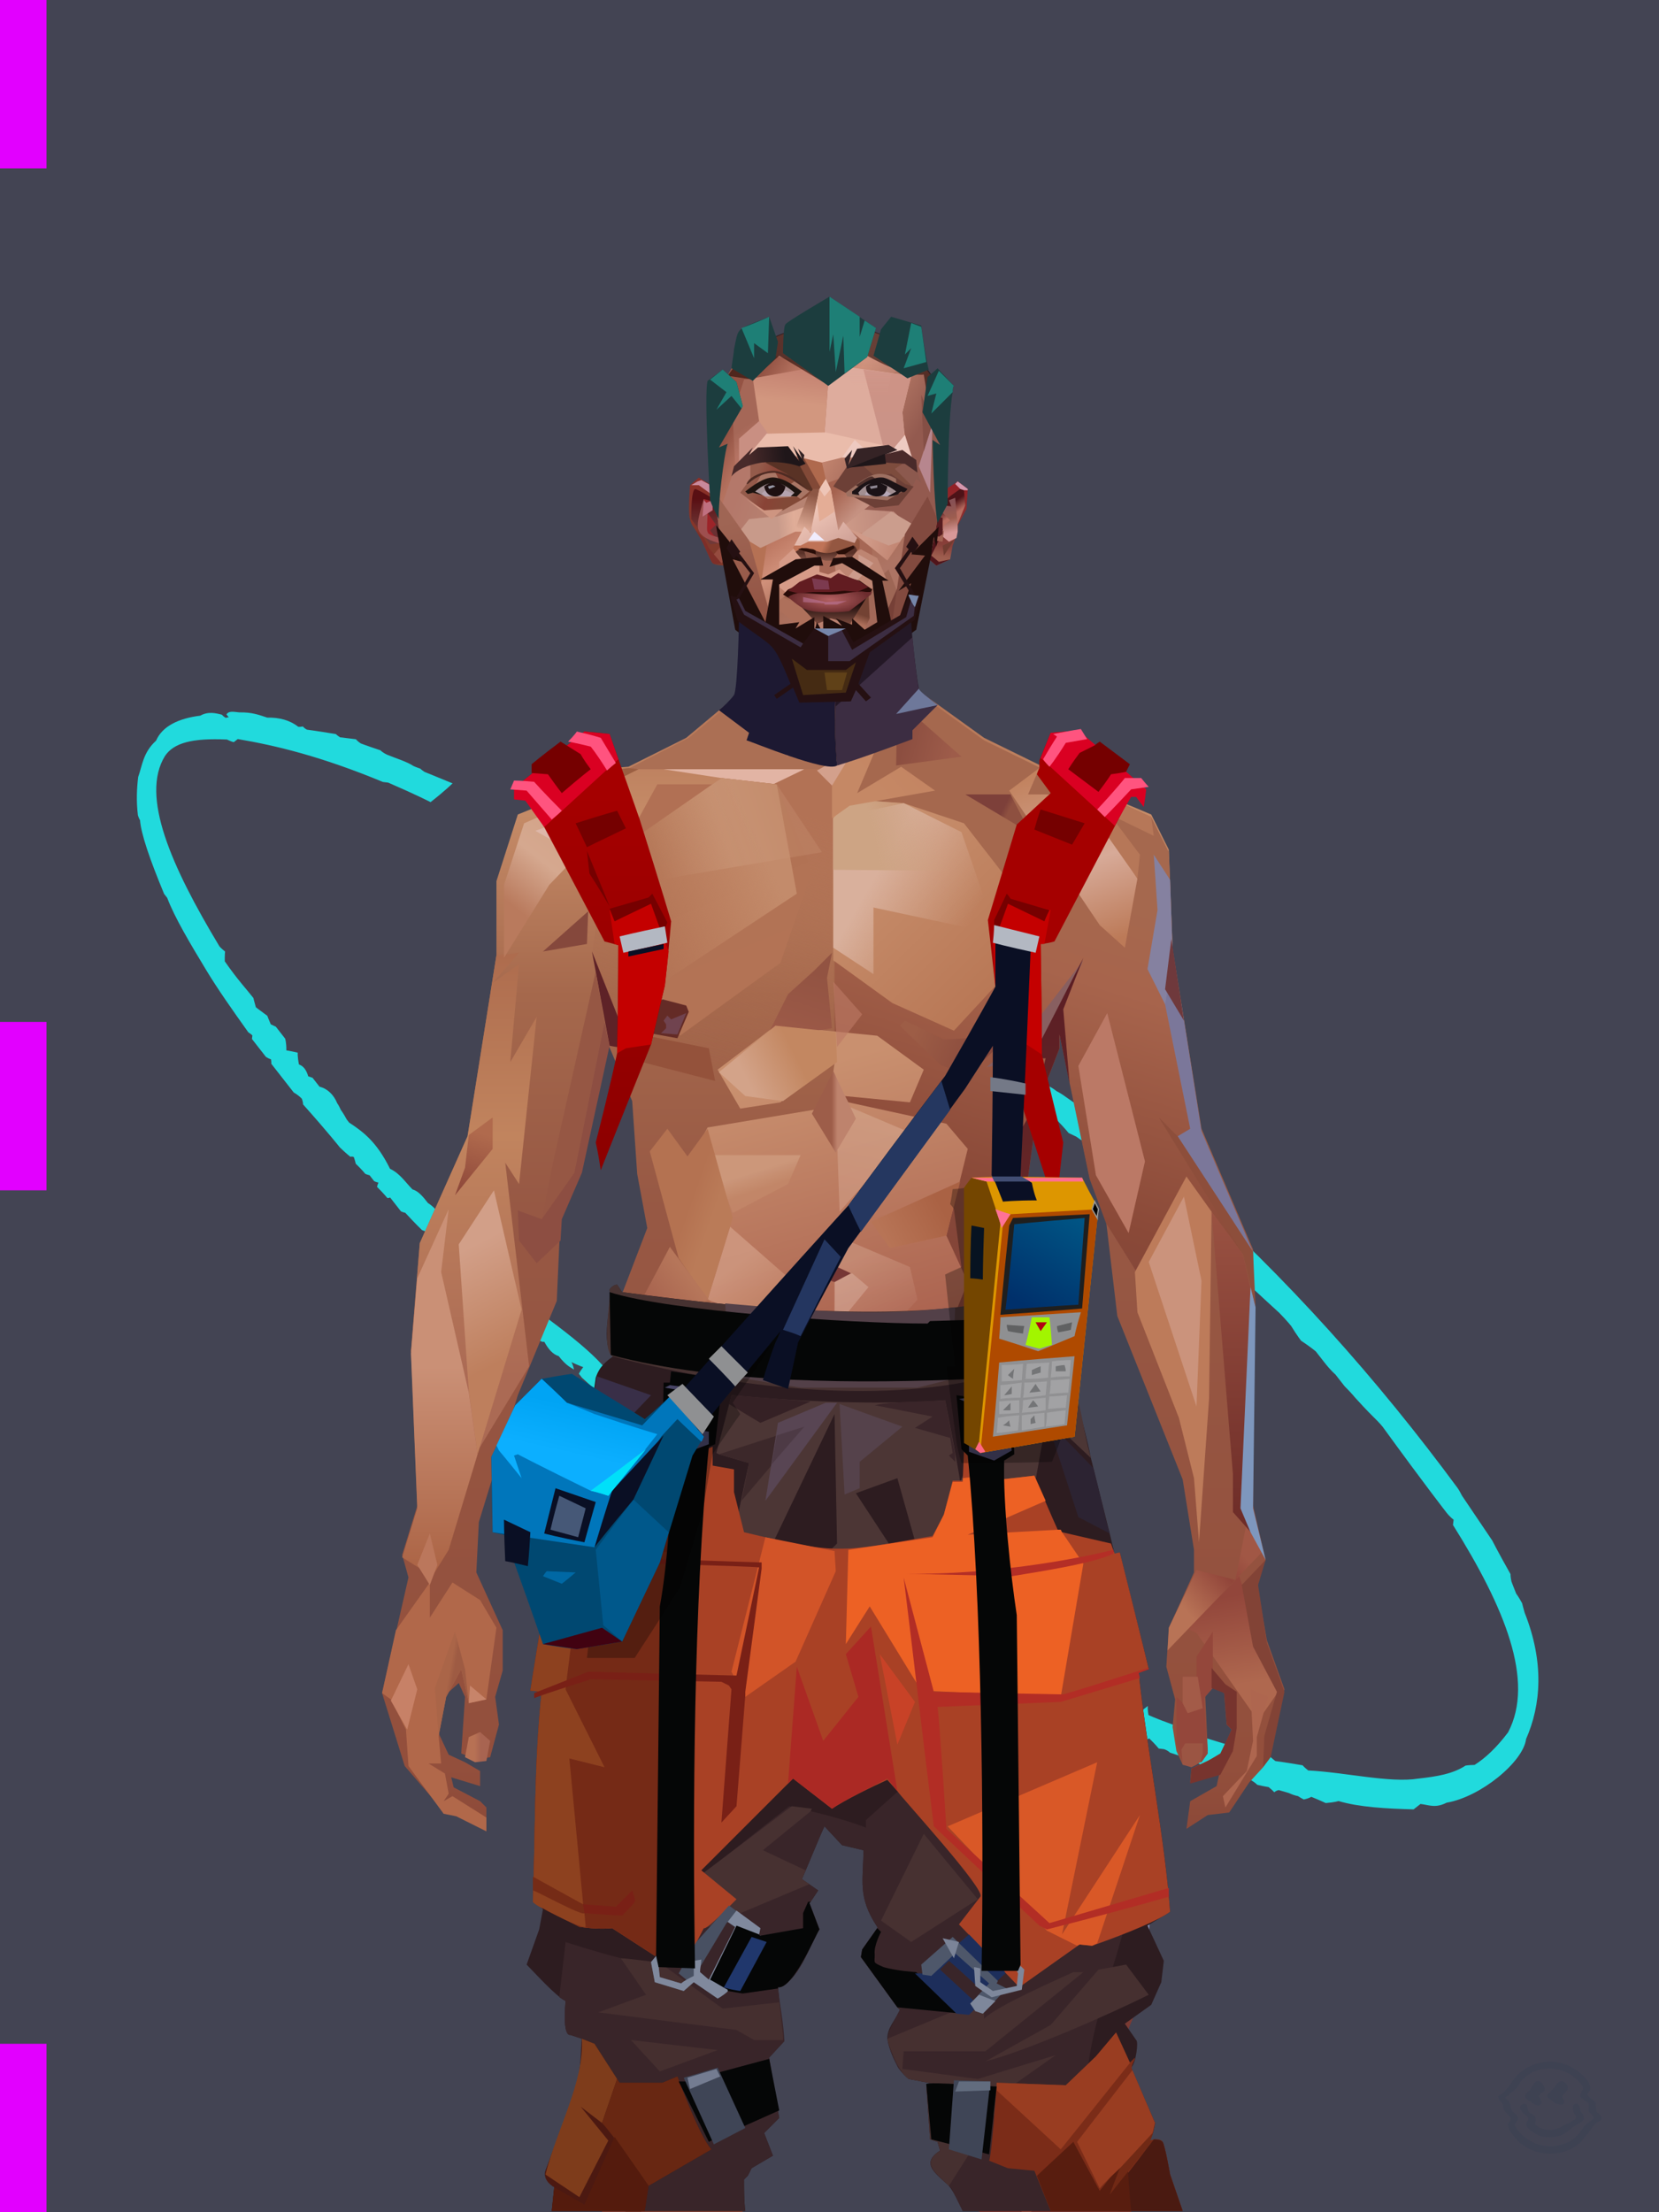 <?xml version="1.0" encoding="UTF-8"?>
<svg width="1320px" height="1760px" viewBox="0 0 1320 1760" version="1.1" xmlns="http://www.w3.org/2000/svg" xmlns:xlink="http://www.w3.org/1999/xlink">
<defs >
</defs >
<g stroke="none" stroke-width="1" fill="none" id="id-bg-93-Artboard-Copy-0" fill-rule="evenodd">
<g id="id-bg-93-Artboard-Copy-1">
<rect fill="#434453" width="1320" height="1760" x="0" y="0" id="id-bg-93-Artboard-Copy-2">
</rect >
<path d="M 544 357 C 544 359 544 360 544 360 C 543 359 542 359 542 359 C 541 357 541 355 541 355 C 538 351 534 346 527 345 C 512 336 498 333 487 339 C 473 340 466 348 458 353 C 452 359 445 367 439 377 C 438 380 438 381 438 381 C 432 390 425 410 417 439 L 417 443 C 412 459 409 483 406 508 C 404 525 403 544 402 567 C 403 570 403 571 403 571 C 402 572 401 573 401 573 C 401 585 401 591 401 591 C 402 594 403 595 403 595 C 402 597 401 598 401 598 C 401 602 401 605 401 605 C 401 620 401 627 401 627 C 403 632 403 635 403 635 C 402 638 401 639 401 639 C 403 669 403 684 403 684 C 404 691 405 695 405 695 C 407 696 407 697 407 697 C 406 700 405 702 405 702 C 406 709 406 713 406 713 C 407 715 408 716 408 716 C 408 720 408 722 408 722 C 409 724 410 725 410 725 C 408 726 407 727 407 727 C 408 735 408 739 408 739 C 409 740 410 740 410 740 C 410 750 410 754 410 754 C 411 756 412 757 412 757 C 413 769 414 776 414 776 C 415 778 416 779 416 779 C 415 781 414 782 414 782 C 415 797 417 809 420 818 C 422 820 422 822 422 822 C 421 824 421 825 421 825 C 422 840 424 851 427 859 C 426 870 428 881 433 892 C 434 897 432 904 436 906 C 435 912 435 918 438 922 C 438 932 440 935 441 938 C 443 934 443 932 443 932 C 446 938 448 941 448 941 C 444 942 442 943 442 943 C 442 945 442 947 442 947 C 446 971 449 984 449 984 C 450 985 451 986 451 986 C 456 1001 458 1009 458 1009 C 457 1014 457 1017 457 1017 C 461 1031 463 1039 463 1039 C 467 1044 469 1046 469 1046 C 470 1052 471 1055 471 1055 C 470 1063 469 1066 469 1066 C 472 1070 474 1072 474 1072 C 474 1078 474 1081 474 1081 C 476 1085 476 1087 476 1087 C 477 1092 477 1095 477 1095 C 480 1102 481 1105 481 1105 C 482 1111 482 1117 485 1122 C 486 1130 487 1134 487 1134 C 495 1138 499 1140 499 1140 C 496 1146 495 1149 495 1149 C 496 1154 496 1156 496 1156 C 499 1159 501 1160 501 1160 C 501 1164 499 1165 503 1173 C 504 1182 504 1186 504 1186 C 507 1190 509 1192 509 1192 C 512 1197 513 1200 513 1200 C 513 1205 513 1207 513 1207 C 515 1217 518 1222 522 1226 C 522 1230 523 1232 523 1232 C 525 1236 526 1238 526 1238 C 526 1244 527 1248 527 1248 C 529 1252 530 1254 530 1254 C 531 1259 532 1261 532 1261 C 534 1267 535 1269 535 1269 C 536 1275 536 1277 536 1277 C 539 1283 541 1285 541 1285 C 543 1286 545 1286 545 1286 C 545 1291 545 1293 545 1293 C 550 1307 552 1314 552 1314 C 556 1319 557 1321 557 1321 C 558 1327 558 1331 558 1331 C 561 1335 563 1337 563 1337 C 563 1343 563 1346 563 1346 L 573 1356 C 573 1362 573 1366 573 1366 C 575 1367 577 1368 577 1368 C 584 1384 587 1393 587 1393 C 588 1397 588 1399 588 1399 C 590 1400 591 1400 591 1400 C 601 1419 606 1428 606 1428 C 608 1434 609 1437 609 1437 C 611 1438 612 1438 612 1438 C 613 1443 613 1445 613 1445 C 617 1449 618 1450 618 1450 C 620 1451 621 1451 621 1451 C 622 1458 622 1462 622 1462 C 624 1464 625 1465 625 1465 C 627 1468 627 1470 627 1470 C 635 1482 638 1487 638 1487 C 640 1492 641 1494 641 1494 C 654 1514 661 1524 661 1524 C 663 1526 664 1526 664 1526 C 666 1531 666 1533 666 1533 C 670 1538 672 1540 672 1540 C 673 1544 673 1546 673 1546 C 676 1546 677 1547 677 1547 C 680 1551 682 1554 682 1554 C 684 1558 686 1560 686 1560 C 687 1563 688 1565 688 1565 C 692 1567 694 1567 694 1567 C 698 1574 700 1578 700 1578 C 706 1582 709 1583 709 1583 C 719 1597 735 1611 752 1625 C 757 1625 759 1625 759 1625 C 764 1630 766 1635 776 1637 C 800 1650 844 1649 857 1636 C 883 1622 906 1597 918 1556 C 920 1551 921 1549 921 1549 C 922 1543 922 1540 922 1540 C 924 1533 925 1530 925 1530 C 927 1526 928 1525 928 1525 C 931 1505 933 1495 933 1495 C 935 1466 936 1452 936 1452 C 937 1447 937 1445 937 1445 C 940 1338 933 1230 913 1120 C 912 1115 911 1113 911 1113 C 911 1107 911 1104 911 1104 C 907 1096 906 1092 906 1092 C 906 1086 906 1083 906 1083 C 903 1077 902 1074 902 1074 C 902 1067 902 1064 902 1064 C 899 1058 897 1055 897 1055 C 887 1021 882 1005 882 1005 C 881 1002 880 1000 880 1000 C 879 996 878 994 878 994 C 870 969 866 956 866 956 C 858 937 853 927 853 927 C 850 917 849 912 849 912 C 839 884 834 870 834 870 C 828 873 824 875 824 875 C 835 906 840 922 840 922 C 840 929 840 933 840 933 C 843 937 844 939 844 939 C 844 944 844 947 844 947 C 847 950 849 952 849 952 C 849 959 849 962 849 962 C 852 968 853 971 853 971 C 853 975 853 977 853 977 C 856 978 858 979 858 979 C 858 983 859 986 859 986 C 860 995 860 999 860 999 C 864 1006 860 1010 866 1018 C 867 1028 867 1032 867 1032 C 869 1036 870 1038 870 1038 C 873 1048 875 1054 875 1054 C 876 1065 876 1070 876 1070 C 880 1074 881 1075 881 1075 C 883 1090 884 1097 884 1097 C 891 1118 897 1151 903 1190 C 902 1195 902 1197 902 1197 C 905 1209 908 1231 911 1248 C 912 1257 912 1262 912 1262 C 911 1271 911 1276 911 1276 C 914 1285 915 1290 915 1290 C 915 1298 915 1301 915 1301 C 915 1310 916 1314 916 1314 C 916 1322 916 1326 916 1326 C 917 1334 917 1338 917 1338 C 918 1352 919 1359 919 1359 C 920 1366 920 1370 920 1370 C 918 1427 918 1455 918 1455 C 918 1460 919 1463 919 1463 C 917 1465 916 1466 916 1466 C 908 1543 891 1604 849 1623 C 834 1627 822 1628 812 1627 C 808 1624 806 1623 806 1623 C 794 1622 783 1616 770 1608 C 750 1597 727 1568 705 1549 C 704 1545 704 1543 704 1543 C 694 1532 689 1527 689 1527 C 688 1523 688 1522 688 1522 C 680 1510 676 1505 676 1505 C 677 1500 677 1498 677 1498 C 673 1499 671 1499 671 1499 C 657 1479 650 1469 650 1469 C 651 1467 652 1467 652 1467 C 645 1458 642 1453 642 1453 C 635 1442 632 1436 632 1436 C 634 1432 636 1430 636 1430 C 631 1430 629 1430 629 1430 C 614 1402 607 1389 607 1389 C 590 1350 582 1331 582 1331 C 575 1314 571 1305 571 1305 C 562 1285 558 1275 558 1275 C 558 1269 558 1266 558 1266 C 550 1248 545 1238 545 1238 C 531 1199 524 1179 524 1179 C 524 1172 524 1169 524 1169 C 512 1147 503 1115 495 1081 C 491 1071 489 1067 489 1067 C 486 1054 484 1048 484 1048 C 481 1030 479 1021 479 1021 C 478 1013 477 1009 477 1009 C 472 995 470 988 470 988 C 468 974 467 967 467 967 C 463 955 461 949 461 949 C 460 935 456 917 450 895 C 449 891 449 888 449 888 C 447 882 446 879 446 879 C 447 872 447 869 447 869 C 445 867 444 866 444 866 C 445 862 446 859 446 859 C 444 856 443 855 443 855 C 444 853 444 852 444 852 C 441 846 440 844 440 844 C 442 840 443 838 443 838 C 441 833 440 831 440 831 C 441 828 441 826 441 826 C 440 819 439 812 436 807 C 437 804 437 802 437 802 C 434 797 433 794 433 794 C 433 783 434 770 431 762 C 431 756 431 750 428 746 C 427 738 428 730 424 722 C 429 698 425 685 421 673 C 421 671 421 670 421 670 C 422 664 422 661 422 661 C 423 657 423 655 423 655 C 425 648 424 641 420 636 C 420 630 420 627 420 627 L 418 624 C 420 619 420 615 418 612 C 421 606 423 604 423 604 C 419 599 417 597 417 597 C 421 592 422 589 422 589 C 422 581 422 577 422 577 C 421 575 420 573 420 573 C 421 569 422 566 422 566 C 420 559 419 555 419 555 C 421 550 422 548 422 548 C 422 539 421 529 422 511 C 425 507 427 505 427 505 C 426 501 426 499 426 499 C 435 425 450 366 485 353 C 497 349 511 355 532 373 C 534 377 535 378 535 378 C 537 378 539 378 539 378 C 560 401 583 430 609 476 C 611 478 612 479 612 479 C 624 501 629 512 629 512 C 644 512 652 511 652 511 C 644 497 640 490 640 490 C 639 487 639 486 639 486 C 637 483 636 481 636 481 C 634 475 629 468 625 461 C 623 457 623 455 623 455 C 617 446 614 441 614 441 C 613 438 613 436 613 436 C 607 430 604 427 604 427 C 603 424 603 423 603 423 C 592 411 587 406 587 406 C 586 404 586 402 586 402 C 584 401 583 400 583 400 C 581 392 576 385 568 379 C 564 373 561 368 553 362 C 549 358 547 356 544 357 Z" transform="translate(669,991) rotate(-38) translate(-669,-991)" fill="#21dadd" id="id-bg-93-Artboard-Copy-3">
</path >
<rect fill="#e200ff" width="37" height="134" x="0" y="0" id="id-bg-93-Artboard-Copy-2">
</rect >
<rect fill="#e200ff" width="37" height="134" x="0" y="813" id="id-bg-93-Artboard-Copy-2">
</rect >
<rect fill="#e200ff" width="37" height="134" x="0" y="1626" id="id-bg-93-Artboard-Copy-2">
</rect >
</g >
</g >
<defs >
<linearGradient x1="50%" y1="6%" x2="50%" y2="100%" id="id-male-6.6_base_3-0">
<stop stop-color="#b37355" offset="0%">
</stop >
<stop stop-color="#c58b67" offset="8%">
</stop >
<stop stop-color="#a5684c" offset="20%">
</stop >
<stop stop-color="#975844" offset="34%">
</stop >
<stop stop-color="#934f3c" offset="71%">
</stop >
<stop stop-color="#602521" offset="100%">
</stop >
</linearGradient >
<linearGradient x1="50%" y1="-10%" x2="50%" y2="84%" id="id-male-6.6_base_3-1">
<stop stop-color="#a86549" offset="0%">
</stop >
<stop stop-color="#c1845e" offset="49%">
</stop >
<stop stop-color="#ab6a54" offset="100%">
</stop >
</linearGradient >
<linearGradient x1="57%" y1="50%" x2="47%" y2="56%" id="id-male-6.6_base_3-2">
<stop stop-color="#7a3a33" offset="0%">
</stop >
<stop stop-color="#783731" offset="100%">
</stop >
</linearGradient >
<linearGradient x1="45%" y1="35%" x2="55%" y2="47%" id="id-male-6.6_base_3-3">
<stop stop-color="#a66552" offset="0%">
</stop >
<stop stop-color="#824237" offset="100%">
</stop >
</linearGradient >
<linearGradient x1="54%" y1="31%" x2="47%" y2="81%" id="id-male-6.6_base_3-4">
<stop stop-color="#a5684e" offset="0%">
</stop >
<stop stop-color="#a7644c" offset="20%">
</stop >
<stop stop-color="#8a4938" offset="71%">
</stop >
<stop stop-color="#854739" offset="81%">
</stop >
<stop stop-color="#824036" offset="100%">
</stop >
</linearGradient >
<linearGradient x1="43%" y1="38%" x2="54%" y2="44%" id="id-male-6.6_base_3-5">
<stop stop-color="#aa6548" offset="0%">
</stop >
<stop stop-color="#9e5b43" offset="100%">
</stop >
</linearGradient >
<linearGradient x1="46%" y1="8%" x2="58%" y2="82%" id="id-male-6.6_base_3-6">
<stop stop-color="#c9906f" offset="0%">
</stop >
<stop stop-color="#a45848" offset="100%">
</stop >
</linearGradient >
<linearGradient x1="50%" y1="41%" x2="49%" y2="65%" id="id-male-6.6_base_3-7">
<stop stop-color="#622b30" offset="0%">
</stop >
<stop stop-color="#a8594b" offset="27%">
</stop >
<stop stop-color="#ab6f54" offset="100%">
</stop >
</linearGradient >
<linearGradient x1="63%" y1="4%" x2="25%" y2="77%" id="id-male-6.6_base_3-8">
<stop stop-color="#d2a185" offset="0%">
</stop >
<stop stop-color="#d5a88f" offset="55%">
</stop >
<stop stop-color="#b97a5d" offset="100%">
</stop >
</linearGradient >
<linearGradient x1="50%" y1="23%" x2="41%" y2="77%" id="id-male-6.6_base_3-9">
<stop stop-color="#7f3531" offset="0%">
</stop >
<stop stop-color="#9d4d4c" offset="100%">
</stop >
</linearGradient >
<linearGradient x1="47%" y1="22%" x2="55%" y2="89%" id="id-male-6.6_base_3-10">
<stop stop-color="#b57159" offset="0%">
</stop >
<stop stop-color="#bc8971" offset="100%">
</stop >
</linearGradient >
<linearGradient x1="86%" y1="87%" x2="11%" y2="66%" id="id-male-6.6_base_3-11">
<stop stop-color="#9e5c4a" offset="0%">
</stop >
<stop stop-color="#8c4e40" offset="100%">
</stop >
</linearGradient >
<linearGradient x1="71%" y1="11%" x2="50%" y2="100%" id="id-male-6.6_base_3-12">
<stop stop-color="#b27255" offset="0%">
</stop >
<stop stop-color="#a5684c" offset="100%" stop-opacity="0">
</stop >
</linearGradient >
<linearGradient x1="66%" y1="46%" x2="56%" y2="43%" id="id-male-6.6_base_3-13">
<stop stop-color="#8e5040" offset="0%">
</stop >
<stop stop-color="#7d403a" offset="100%">
</stop >
</linearGradient >
<linearGradient x1="100%" y1="41%" x2="50%" y2="63%" id="id-male-6.6_base_3-14">
<stop stop-color="#712725" offset="0%">
</stop >
<stop stop-color="#732825" offset="100%">
</stop >
</linearGradient >
<linearGradient x1="69%" y1="20%" x2="50%" y2="100%" id="id-male-6.6_base_3-15">
<stop stop-color="#925342" offset="0%">
</stop >
<stop stop-color="#9d5a48" offset="100%">
</stop >
</linearGradient >
<linearGradient x1="36%" y1="20%" x2="57%" y2="81%" id="id-male-6.6_base_3-16">
<stop stop-color="#b07254" offset="0%">
</stop >
<stop stop-color="#b37355" offset="100%">
</stop >
</linearGradient >
<linearGradient x1="26%" y1="83%" x2="92%" y2="50%" id="id-male-6.6_base_3-17">
<stop stop-color="#c48864" offset="0%" stop-opacity="0">
</stop >
<stop stop-color="#c38b6b" offset="99%">
</stop >
</linearGradient >
<linearGradient x1="17%" y1="56%" x2="85%" y2="45%" id="id-male-6.6_base_3-18">
<stop stop-color="#d0a183" offset="0%" stop-opacity="0">
</stop >
<stop stop-color="#d0a183" offset="51%">
</stop >
<stop stop-color="#c68e6e" offset="100%">
</stop >
</linearGradient >
<linearGradient x1="17%" y1="24%" x2="74%" y2="87%" id="id-male-6.6_base_3-19">
<stop stop-color="#c78e6c" offset="0%">
</stop >
<stop stop-color="#b87755" offset="100%">
</stop >
</linearGradient >
<linearGradient x1="26%" y1="42%" x2="80%" y2="75%" id="id-male-6.6_base_3-20">
<stop stop-color="#d9b09c" offset="0%">
</stop >
<stop stop-color="#d5a88f" offset="100%" stop-opacity="0">
</stop >
</linearGradient >
<linearGradient x1="29%" y1="56%" x2="77%" y2="50%" id="id-male-6.6_base_3-21">
<stop stop-color="#cda484" offset="0%">
</stop >
<stop stop-color="#cb9d7c" offset="100%" stop-opacity="0">
</stop >
</linearGradient >
<linearGradient x1="74%" y1="24%" x2="34%" y2="74%" id="id-male-6.6_base_3-22">
<stop stop-color="#c38260" offset="0%">
</stop >
<stop stop-color="#c58865" offset="100%">
</stop >
</linearGradient >
<linearGradient x1="66%" y1="100%" x2="40%" y2="0%" id="id-male-6.6_base_3-23">
<stop stop-color="#bc7a58" offset="0%">
</stop >
<stop stop-color="#d7aa98" offset="46%">
</stop >
<stop stop-color="#c28360" offset="100%">
</stop >
</linearGradient >
<linearGradient x1="52%" y1="13%" x2="59%" y2="75%" id="id-male-6.6_base_3-24">
<stop stop-color="#92463b" offset="0%">
</stop >
<stop stop-color="#af684f" offset="100%">
</stop >
</linearGradient >
<linearGradient x1="28%" y1="76%" x2="73%" y2="20%" id="id-male-6.6_base_3-25">
<stop stop-color="#b87356" offset="0%">
</stop >
<stop stop-color="#91453a" offset="67%">
</stop >
<stop stop-color="#a15745" offset="100%">
</stop >
</linearGradient >
<linearGradient x1="50%" y1="0%" x2="50%" y2="100%" id="id-male-6.6_base_3-26">
<stop stop-color="#9a5242" offset="0%">
</stop >
<stop stop-color="#6c2b27" offset="100%">
</stop >
</linearGradient >
<linearGradient x1="66%" y1="59%" x2="24%" y2="66%" id="id-male-6.6_base_3-27">
<stop stop-color="#a36149" offset="0%">
</stop >
<stop stop-color="#c07f5d" offset="100%">
</stop >
</linearGradient >
<linearGradient x1="41%" y1="11%" x2="55%" y2="61%" id="id-male-6.6_base_3-28">
<stop stop-color="#cd9781" offset="0%">
</stop >
<stop stop-color="#b4705c" offset="100%">
</stop >
</linearGradient >
<linearGradient x1="19%" y1="58%" x2="66%" y2="43%" id="id-male-6.6_base_3-29">
<stop stop-color="#d3a389" offset="0%">
</stop >
<stop stop-color="#c38761" offset="100%">
</stop >
</linearGradient >
<linearGradient x1="73%" y1="50%" x2="30%" y2="53%" id="id-male-6.6_base_3-30">
<stop stop-color="#9b5f42" offset="0%">
</stop >
<stop stop-color="#b67b61" offset="100%">
</stop >
</linearGradient >
<linearGradient x1="31%" y1="0%" x2="50%" y2="100%" id="id-male-6.6_base_3-31">
<stop stop-color="#d5a897" offset="0%">
</stop >
<stop stop-color="#d1a08e" offset="100%">
</stop >
</linearGradient >
<linearGradient x1="29%" y1="43%" x2="65%" y2="100%" id="id-male-6.6_base_3-32">
<stop stop-color="#d29d85" offset="0%">
</stop >
<stop stop-color="#c18265" offset="100%">
</stop >
</linearGradient >
<linearGradient x1="13%" y1="78%" x2="84%" y2="50%" id="id-male-6.6_base_3-33">
<stop stop-color="#b77456" offset="0%">
</stop >
<stop stop-color="#aa6244" offset="100%">
</stop >
</linearGradient >
<linearGradient x1="50%" y1="0%" x2="36%" y2="100%" id="id-male-6.6_base_3-34">
<stop stop-color="#d1a187" offset="0%">
</stop >
<stop stop-color="#cc957e" offset="100%">
</stop >
</linearGradient >
<linearGradient x1="50%" y1="28%" x2="64%" y2="55%" id="id-male-6.6_base_3-35">
<stop stop-color="#cf9d80" offset="0%">
</stop >
<stop stop-color="#c38869" offset="100%">
</stop >
</linearGradient >
<linearGradient x1="40%" y1="55%" x2="62%" y2="71%" id="id-male-6.6_base_3-36">
<stop stop-color="#b47251" offset="0%">
</stop >
<stop stop-color="#ba7b58" offset="100%">
</stop >
</linearGradient >
<linearGradient x1="9%" y1="37%" x2="88%" y2="55%" id="id-male-6.6_base_3-37">
<stop stop-color="#9d5d46" offset="0%">
</stop >
<stop stop-color="#86473b" offset="100%">
</stop >
</linearGradient >
<linearGradient x1="62%" y1="19%" x2="50%" y2="100%" id="id-male-6.6_base_3-38">
<stop stop-color="#b06a4d" offset="0%">
</stop >
<stop stop-color="#8e483a" offset="100%">
</stop >
</linearGradient >
<linearGradient x1="45%" y1="18%" x2="51%" y2="67%" id="id-male-6.6_base_3-39">
<stop stop-color="#d29f88" offset="0%">
</stop >
<stop stop-color="#be7f5d" offset="100%">
</stop >
</linearGradient >
<linearGradient x1="50%" y1="43%" x2="50%" y2="100%" id="id-male-6.6_base_3-40">
<stop stop-color="#ca9076" offset="0%">
</stop >
<stop stop-color="#ab6344" offset="100%">
</stop >
</linearGradient >
<linearGradient x1="45%" y1="50%" x2="58%" y2="50%" id="id-male-6.6_base_3-41">
<stop stop-color="#9d5d49" offset="0%">
</stop >
<stop stop-color="#be836d" offset="100%">
</stop >
</linearGradient >
<linearGradient x1="33%" y1="74%" x2="77%" y2="42%" id="id-male-6.6_base_3-42">
<stop stop-color="#a8644f" offset="0%">
</stop >
<stop stop-color="#b6765a" offset="100%">
</stop >
</linearGradient >
<linearGradient x1="63%" y1="59%" x2="38%" y2="59%" id="id-male-6.6_base_3-43">
<stop stop-color="#a86451" offset="0%">
</stop >
<stop stop-color="#b77154" offset="100%">
</stop >
</linearGradient >
<linearGradient x1="50%" y1="0%" x2="50%" y2="100%" id="id-male-6.6_base_3-44">
<stop stop-color="#bd907d" offset="0%">
</stop >
<stop stop-color="#9e5744" offset="100%">
</stop >
</linearGradient >
<linearGradient x1="47%" y1="47%" x2="53%" y2="50%" id="id-male-6.6_base_3-45">
<stop stop-color="#c19b86" offset="0%">
</stop >
<stop stop-color="#9e5744" offset="100%">
</stop >
</linearGradient >
<linearGradient x1="50%" y1="0%" x2="50%" y2="100%" id="id-male-6.6_base_3-46">
<stop stop-color="#ac6553" offset="0%">
</stop >
<stop stop-color="#9e5644" offset="100%">
</stop >
</linearGradient >
<linearGradient x1="50%" y1="0%" x2="50%" y2="100%" id="id-male-6.6_base_3-47">
<stop stop-color="#b28775" offset="0%">
</stop >
<stop stop-color="#b68776" offset="100%">
</stop >
</linearGradient >
<linearGradient x1="0%" y1="55%" x2="100%" y2="55%" id="id-male-6.6_base_3-48">
<stop stop-color="#a2675e" offset="0%">
</stop >
<stop stop-color="#8f4f4c" offset="100%">
</stop >
</linearGradient >
<linearGradient x1="50%" y1="0%" x2="50%" y2="100%" id="id-male-6.6_base_3-49">
<stop stop-color="#af8873" offset="0%">
</stop >
<stop stop-color="#93493e" offset="100%">
</stop >
</linearGradient >
<linearGradient x1="49%" y1="20%" x2="52%" y2="96%" id="id-male-6.6_base_3-50">
<stop stop-color="#9b5650" offset="0%">
</stop >
<stop stop-color="#984d3f" offset="100%">
</stop >
</linearGradient >
<linearGradient x1="50%" y1="0%" x2="50%" y2="100%" id="id-male-6.6_base_3-51">
<stop stop-color="#5a1d24" offset="0%">
</stop >
<stop stop-color="#72332b" offset="100%">
</stop >
</linearGradient >
<linearGradient x1="33%" y1="47%" x2="59%" y2="56%" id="id-male-6.6_base_3-52">
<stop stop-color="#8e4d39" offset="0%">
</stop >
<stop stop-color="#7c3a31" offset="100%">
</stop >
</linearGradient >
</defs >
<g transform="translate(304,473)" id="id-male-6.6_base_3-53">
<polygon points="174 662 139 824 137 906 146 1082 171 1154 176 1211 174 1230 175 1284 287 1284 284 1265 308 1195 306 1124 345 952 343 912 353 879 362 881 371 877 383 904 391 970 434 1079 457 1202 475 1252 475 1284 596 1284 600 1225 591 1146 609 1103 612 997 596 842 545 671 539 640 528 606 531 569 509 498 522 403 539 360 539 348 563 464 576 498 585 574 637 704 646 760 646 778 626 822 624 853 631 879 629 901 632 920 637 931 647 931 657 920 655 877 659 867 670 874 672 899 676 903 667 923 644 934 643 945 666 939 664 948 643 960 640 982 657 971 674 969 690 945 701 933 704 926 707 923 713 892 718 871 704 832 696 786 703 768 693 725 693 521 652 425 629 282 626 203 612 175 567 156 548 141 530 139 479 114 422 73 416 42 415 1 285 0 284 73 279 83 242 114 196 137 171 139 155 156 108 175 91 228 91 287 68 431 30 516 23 602 28 725 16 764 21 782 0 874 18 932 49 968 59 970 83 982 83 965 78 960 57 949 55 941 78 948 78 936 66 929 53 923 45 906 51 875 61 866 66 877 63 922 75 927 86 925 93 899 90 877 96 856 96 824 75 778 77 738 108 637 139 562 142 495 159 458 180 358 199 403 203 461 211 504 188 564 191 608" fill="url(#id-male-6.6_base_3-0)" id="id-male-6.6_base_3-54">
</polygon >
<polygon points="91 287 68 431 30 516 23 602 72 688 117 614 98 452 109 469 123 336 102 372 109 294 88 309 109 285" fill="url(#id-male-6.6_base_3-1)" id="id-male-6.6_base_3-54">
</polygon >
<polygon points="383 906 391 972 434 1081 457 1204 475 1254 475 1287 596 1287 600 1226 591 1148 609 1105 612 999 602 904 584 908 584 846 535 683 456 705 382 878" fill="url(#id-male-6.6_base_3-2)" id="id-male-6.6_base_3-54">
</polygon >
<polygon points="137 907 146 1083 171 1156 176 1212 174 1232 175 1286 175 1287 287 1287 284 1266 308 1197 306 1126 345 954 343 923 293 814 263 724 247 711" fill="url(#id-male-6.6_base_3-3)" id="id-male-6.6_base_3-54">
</polygon >
<polygon points="545 673 539 641 528 608 531 571 509 500 522 405 539 361 539 350 563 465 576 500 601 540 660 491 688 529 652 427 629 283 626 205 612 177 568 157 548 142 530 141 479 116 422 75 416 44 415 3 360 3 360 715 462 724" fill="url(#id-male-6.6_base_3-4)" id="id-male-6.6_base_3-54">
</polygon >
<polygon points="83 984 59 972 49 970 21 932 19 903 7 879 0 874 11 824 38 786 38 814 56 786 78 800 91 822 83 879 69 882 63 855 51 877 45 908 47 930 37 930 50 938 53 954 49 960 56 956 83 973" fill="#b1684a" id="id-male-6.6_base_3-59">
</polygon >
<polygon points="66 855 69 882 63 855 51 877 45 908 42 870 58 825" fill="url(#id-male-6.6_base_3-5)" id="id-male-6.6_base_3-59">
</polygon >
<polygon points="83 879 69 882 70 868" fill="#c7846a" id="id-male-6.6_base_3-59">
</polygon >
<polygon points="481 376 513 349 558 291 522 368" fill="#885f60" id="id-male-6.6_base_3-62">
</polygon >
<polygon points="313 697 260 560 246 448 259 424 355 408 361 366 317 404 285 409 267 378 313 343 394 351 431 378 420 404 368 399 371 404 449 421 466 441 449 510 466 547 406 697 358 717" fill="url(#id-male-6.6_base_3-6)" id="id-male-6.6_base_3-63">
</polygon >
<polygon points="410 90 430 82 423 76 416 45 416 7 286 9 286 48 283 76 278 86 244 114 195 139 366 139 390 70 410 26" fill="url(#id-male-6.6_base_3-7)" id="id-male-6.6_base_3-64">
</polygon >
<polygon points="182 180 133 231 97 289 97 231 113 182 165 159" fill="url(#id-male-6.6_base_3-8)" id="id-male-6.6_base_3-65">
</polygon >
<polygon points="346 107 384 55 409 31 414 23 299 31" fill="url(#id-male-6.6_base_3-9)" id="id-male-6.6_base_3-66">
</polygon >
<polygon points="287 93 295 32 323 129" fill="url(#id-male-6.6_base_3-10)" id="id-male-6.6_base_3-67">
</polygon >
<polygon points="336 139 314 151 270 146 224 139" fill="#e2b4a4" id="id-male-6.6_base_3-68">
</polygon >
<polygon points="410 84 409 136 461 129" fill="url(#id-male-6.6_base_3-11)" id="id-male-6.6_base_3-69">
</polygon >
<polygon points="173 246 167 286 191 351 263 386 328 330 359 330 359 152 348 139 336 139 309 152" fill="url(#id-male-6.6_base_3-12)" id="id-male-6.6_base_3-70">
</polygon >
<polygon points="464 159 516 190 500 159" fill="url(#id-male-6.6_base_3-13)" id="id-male-6.6_base_3-71">
</polygon >
<polygon points="302 31 346 72 382 62 409 37 416 28 416 13" fill="url(#id-male-6.6_base_3-14)" id="id-male-6.6_base_3-72">
</polygon >
<polygon points="263 151 191 202 219 151" fill="#b17054" id="id-male-6.6_base_3-73">
</polygon >
<polygon points="154 206 170 170 122 188" fill="#deb7a9" id="id-male-6.6_base_3-74">
</polygon >
<polygon points="358 285 344 299 323 318 305 354 358 345 354 305" fill="url(#id-male-6.6_base_3-15)" id="id-male-6.6_base_3-75">
</polygon >
<polygon points="260 361 265 387 203 371 191 347" fill="#94523b" id="id-male-6.6_base_3-76">
</polygon >
<polygon points="198 362 181 359 167 284" fill="#5e2227" id="id-male-6.6_base_3-77">
</polygon >
<polygon points="477 341 477 335 488 326 496 325 509 338 496 348 485 354" fill="#5d2221" id="id-male-6.6_base_3-78">
</polygon >
<polygon points="314 151 342 220 317 293 237 351 209 318 172 251 185 205 270 146" fill="url(#id-male-6.6_base_3-16)" id="id-male-6.6_base_3-79">
</polygon >
<polygon points="314 151 330 238 209 318 172 251 185 205 270 146" fill="url(#id-male-6.6_base_3-17)" id="id-male-6.6_base_3-79">
</polygon >
<polygon points="314 151 350 205 220 227 185 205 270 146" fill="url(#id-male-6.6_base_3-18)" opacity="0.369" id="id-male-6.6_base_3-79">
</polygon >
<polygon points="211 335 223 322 242 327 244 332 235 353 213 349" fill="#642b26" id="id-male-6.6_base_3-82">
</polygon >
<polygon points="224 339 226 342 226 345 222 349 235 350 242 333 230 338 227 335" fill="#70434f" id="id-male-6.6_base_3-83">
</polygon >
<polygon points="488 343 491 347 486 351 479 338 489 327 495 327 493 336" fill="#6f373c" id="id-male-6.6_base_3-84">
</polygon >
<polygon points="485 339 488 343 493 337" fill="#92523e" id="id-male-6.6_base_3-85">
</polygon >
<polygon points="359 162 359 291 406 325 455 347 529 267 463 182 415 166" fill="url(#id-male-6.6_base_3-19)" id="id-male-6.6_base_3-86">
</polygon >
<polygon points="359 178 359 281 391 302 391 249 489 270 461 189 415 166" fill="url(#id-male-6.6_base_3-20)" id="id-male-6.6_base_3-86">
</polygon >
<polygon points="359 178 359 219 472 220 461 189 415 166 371 163" fill="url(#id-male-6.6_base_3-21)" id="id-male-6.6_base_3-86">
</polygon >
<polygon points="358 178 372 168 440 156 413 137 378 158 411 80 396 60 358 146" fill="url(#id-male-6.6_base_3-22)" id="id-male-6.6_base_3-89">
</polygon >
<polygon points="346 140 358 152 372 129 400 48 369 86 364 130" fill="#d3a08c" id="id-male-6.6_base_3-90">
</polygon >
<polygon points="591 281 601 226 559 159 514 159 523 138 499 156 571 263" fill="url(#id-male-6.6_base_3-23)" id="id-male-6.6_base_3-91">
</polygon >
<polygon points="609 298 626 332 629 285 627 227 614 207 617 251" fill="#8581a0" id="id-male-6.6_base_3-92">
</polygon >
<polygon points="554 159 567 157 612 177 614 192 579 175 603 207 601 226" fill="#b67758" id="id-male-6.6_base_3-93">
</polygon >
<polygon points="641 823 648 826 697 896 713 873 682 781" fill="url(#id-male-6.6_base_3-24)" id="id-male-6.6_base_3-94">
</polygon >
<polygon points="625 840 700 762 688 738 679 784 648 776 626 822" fill="url(#id-male-6.6_base_3-25)" id="id-male-6.6_base_3-94">
</polygon >
<polygon points="648 862 648 845 661 825 661 870 654 878 657 922 652 929 637 929 632 914 632 893 632 877 644 888" fill="#94473b" id="id-male-6.6_base_3-96">
</polygon >
<polygon points="554 375 577 333 607 451 594 508 568 462" fill="#bb7966" id="id-male-6.6_base_3-97">
</polygon >
<polygon points="623 326 643 425 633 431 693 523 652 427 636 326 625 315" fill="#7b779a" id="id-male-6.6_base_3-98">
</polygon >
<polygon points="628 274 638 339 623 314" fill="#6f393c" id="id-male-6.6_base_3-99">
</polygon >
<polygon points="693 523 695 567 685 525 618 416 633 431" fill="#8d4e3b" id="id-male-6.6_base_3-100">
</polygon >
<polygon points="640 463 599 539 601 571 634 655 646 703 650 754 658 640 660 491" fill="#bd7b5a" id="id-male-6.6_base_3-101">
</polygon >
<polygon points="610 531 648 646 652 546 638 479" fill="#cb937c" id="id-male-6.6_base_3-101">
</polygon >
<polygon points="693 748 677 730 677 700 660 491 685 525 691 552 684 727" fill="url(#id-male-6.6_base_3-26)" id="id-male-6.6_base_3-103">
</polygon >
<polygon points="691 746 703 768 693 727 695 567 691 551 683 727" fill="#7e97bd" id="id-male-6.6_base_3-104">
</polygon >
<polygon points="260 559 310 683 355 716 263 713 238 685 195 582" fill="url(#id-male-6.6_base_3-27)" id="id-male-6.6_base_3-105">
</polygon >
<polygon points="637 931 636 919 639 914 653 914 653 922 651 929 648 931 644 933" fill="#9b5543" id="id-male-6.6_base_3-106">
</polygon >
<polygon points="637 861 637 882 641 890 653 886 649 861" fill="#a35b48" id="id-male-6.6_base_3-107">
</polygon >
<polygon points="691 871 693 912 688 936 669 956 671 965 696 924 696 909 705 877" fill="#ae664f" id="id-male-6.6_base_3-108">
</polygon >
<polygon points="703 768 684 788 693 837 712 873 702 908 701 933 707 925 718 873 704 834 697 788" fill="#824336" id="id-male-6.6_base_3-109">
</polygon >
<polygon points="667 939 643 946 644 934 657 928 667 922 676 903 672 899 670 874 660 870 660 854 671 867 680 873 680 902 677 920" fill="#77342e" id="id-male-6.6_base_3-110">
</polygon >
<polygon points="361 510 359 634 426 561 420 535" fill="url(#id-male-6.6_base_3-28)" opacity="0.626" id="id-male-6.6_base_3-111">
</polygon >
<polygon points="319 403 289 399 268 380 313 343 361 348 362 372" fill="url(#id-male-6.6_base_3-29)" id="id-male-6.6_base_3-112">
</polygon >
<polygon points="171 141 168 151 180 151 204 139 196 138" fill="url(#id-male-6.6_base_3-30)" id="id-male-6.6_base_3-113">
</polygon >
<polygon points="359 308 362 360 382 334" fill="#bb7863" opacity="0.625" id="id-male-6.6_base_3-114">
</polygon >
<polygon points="360 546 360 584 387 551 374 540" fill="url(#id-male-6.6_base_3-31)" opacity="0.626" id="id-male-6.6_base_3-115">
</polygon >
<polygon points="346 542 360 547 373 540 360 534" fill="#763735" id="id-male-6.6_base_3-116">
</polygon >
<polygon points="325 545 277 503 259 561 308 579" fill="url(#id-male-6.6_base_3-32)" opacity="0.758" id="id-male-6.6_base_3-117">
</polygon >
<polygon points="389 499 460 467 449 510 404 520" fill="url(#id-male-6.6_base_3-33)" id="id-male-6.6_base_3-118">
</polygon >
<polygon points="364 491 361 403 420 428" fill="url(#id-male-6.6_base_3-34)" opacity="0.758" id="id-male-6.6_base_3-119">
</polygon >
<polygon points="262 446 333 446 323 469 279 492" fill="url(#id-male-6.6_base_3-35)" opacity="0.758" id="id-male-6.6_base_3-120">
</polygon >
<polygon points="259 425 279 496 259 561 236 528 213 443 227 425 243 447" fill="url(#id-male-6.6_base_3-36)" id="id-male-6.6_base_3-121">
</polygon >
<polygon points="412 343 444 374 466 383 499 351 447 354 416 339" fill="url(#id-male-6.6_base_3-37)" id="id-male-6.6_base_3-122">
</polygon >
<polygon points="164 252 163 278 128 284" fill="#85483c" id="id-male-6.6_base_3-123">
</polygon >
<polygon points="58 478 88 441 88 416 69 430 66 456" fill="url(#id-male-6.6_base_3-38)" id="id-male-6.6_base_3-124">
</polygon >
<polygon points="76 684 69 634 61 517 89 474 111 569" fill="url(#id-male-6.6_base_3-39)" id="id-male-6.6_base_3-125">
</polygon >
<polygon points="53 489 47 539 69 635 76 684 53 760 40 781 16 766 28 727 23 604 28 544" fill="url(#id-male-6.6_base_3-40)" id="id-male-6.6_base_3-126">
</polygon >
<polygon points="136 452 127 497 153 460 177 340 170 300" fill="#965744" id="id-male-6.6_base_3-127">
</polygon >
<polygon points="181 359 159 460 143 497 142 514 123 532 109 514 108 490 127 497 153 460 177 340" fill="#8d4e42" id="id-male-6.6_base_3-127">
</polygon >
<polygon points="38 747 28 772 38 788 44 772" fill="#bb775c" id="id-male-6.6_base_3-129">
</polygon >
<polygon points="359 379 342 413 361 444 377 417" fill="url(#id-male-6.6_base_3-41)" id="id-male-6.6_base_3-130">
</polygon >
<polygon points="196 581 260 561 229 519" fill="url(#id-male-6.6_base_3-42)" id="id-male-6.6_base_3-131">
</polygon >
<polygon points="74 929 66 925 69 909 78 905 86 912 83 928" fill="url(#id-male-6.6_base_3-43)" id="id-male-6.6_base_3-132">
</polygon >
<polygon points="20 903 7 880 21 851 28 871" fill="#c78167" id="id-male-6.6_base_3-133">
</polygon >
<polygon points="218 1123 203 1040 191 913 171 1090 182 1169 230 1208 261 1237 270 1213 234 1175 212 1157 272 1191 281 1169" fill="url(#id-male-6.6_base_3-44)" opacity="0.808" id="id-male-6.6_base_3-134">
</polygon >
<polygon points="182 1207 181 1155 213 1106 236 1166 230 1210" fill="#a8614d" id="id-male-6.6_base_3-135">
</polygon >
<polygon points="187 902 211 1137 227 1161 275 1187 299 1137 272 1009 299 918 269 791 211 836" fill="url(#id-male-6.6_base_3-45)" id="id-male-6.6_base_3-136">
</polygon >
<polygon points="288 1079 311 1040 311 942 295 903 264 1019 275 1188 301 1137" fill="url(#id-male-6.6_base_3-46)" id="id-male-6.6_base_3-137">
</polygon >
<polygon points="584 908 604 1008 608 1106 614 998 599 887" fill="#848bb1" id="id-male-6.6_base_3-138">
</polygon >
<polygon points="430 886 488 1140 535 1115 561 925 566 886 536 816 500 786" fill="url(#id-male-6.6_base_3-47)" opacity="0.792" id="id-male-6.6_base_3-139">
</polygon >
<polygon points="581 921 588 1011 584 1112 576 1162 544 1046 566 886" fill="url(#id-male-6.6_base_3-48)" id="id-male-6.6_base_3-140">
</polygon >
<polygon points="561 1247 518 1200 472 1112 494 931 505 931 594 1188 579 1244" fill="url(#id-male-6.6_base_3-49)" id="id-male-6.6_base_3-141">
</polygon >
<polygon points="531 1221 539 1263 536 1269 516 1287 509 1287 500 1263 513 1199 488 1226 462 1170 472 1101 427 1010 398 877 469 771 518 739 536 818 500 787 433 890 477 1078 534 1212" fill="url(#id-male-6.6_base_3-50)" id="id-male-6.6_base_3-142">
</polygon >
<polygon points="321 1058 284 852 258 721 266 733 371 879 362 883 354 881 343 914 345 954" fill="#995346" id="id-male-6.6_base_3-143">
</polygon >
<polygon points="429 1068 424 875 536 705 454 704 380 865 384 906 391 972" fill="#9e5752" opacity="0.394" id="id-male-6.6_base_3-144">
</polygon >
<polygon points="175 1262 194 1287 206 1287 225 1226 213 1249 175 1221 174 1232" fill="#743428" id="id-male-6.6_base_3-145">
</polygon >
<polygon points="528 1227 554 1234 569 1169 549 1168" fill="#ac7064" id="id-male-6.6_base_3-146">
</polygon >
<polygon points="546 678 545 672 539 641 528 608 531 571 509 500 522 405 539 361 539 350 547 389 542 330 558 289 517 369 528 369 517 411 499 442 509 465 488 531 507 525 522 585 449 724" fill="url(#id-male-6.6_base_3-51)" id="id-male-6.6_base_3-54">
</polygon >
<polygon points="402 722 490 609 522 585 449 723" fill="#94493c" id="id-male-6.6_base_3-148">
</polygon >
<polygon points="174 664 139 826 137 907 139 937 238 690 352 886 354 881 362 883 371 879 383 906 471 773 548 712 596 844 545 673 539 641 478 697 449 723 278 705 232 657 188 566 191 610" fill="url(#id-male-6.6_base_3-52)" id="id-male-6.6_base_3-54">
</polygon >
<polygon points="189 616 211 620 190 586 190 609" fill="#813f3a" id="id-male-6.6_base_3-150">
</polygon >
<polygon points="139 836 225 709 167 697 139 826" fill="#753e2a" id="id-male-6.6_base_3-151">
</polygon >
<polygon points="518 734 596 843 547 678" fill="#622b30" id="id-male-6.6_base_3-152">
</polygon >
<polygon points="415 778 447 726 314 744 329 762" fill="#a6564c" opacity="0.52" id="id-male-6.6_base_3-54">
</polygon >
<polygon points="411 685 463 666 456 573" fill="#7a3b33" id="id-male-6.6_base_3-154">
</polygon >
</g >
<defs >
<linearGradient x1="53%" y1="5%" x2="47%" y2="91%" id="id-male-6.8_face_3-0">
<stop stop-color="#932126" offset="0%">
</stop >
<stop stop-color="#873f39" offset="82%">
</stop >
<stop stop-color="#9e5e4f" offset="100%">
</stop >
</linearGradient >
<linearGradient x1="62%" y1="61%" x2="50%" y2="36%" id="id-male-6.8_face_3-1">
<stop stop-color="#ba6e61" offset="0%">
</stop >
<stop stop-color="#4d1217" offset="100%">
</stop >
</linearGradient >
<linearGradient x1="50%" y1="13%" x2="57%" y2="81%" id="id-male-6.8_face_3-2">
<stop stop-color="#885154" offset="0%">
</stop >
<stop stop-color="#9e5e4f" offset="52%">
</stop >
<stop stop-color="#d79898" offset="100%">
</stop >
</linearGradient >
<linearGradient x1="50%" y1="0%" x2="54%" y2="88%" id="id-male-6.8_face_3-3">
<stop stop-color="#8b2f27" offset="0%">
</stop >
<stop stop-color="#803a2b" offset="100%">
</stop >
</linearGradient >
<linearGradient x1="36%" y1="75%" x2="36%" y2="18%" id="id-male-6.8_face_3-4">
<stop stop-color="#6f3938" offset="0%">
</stop >
<stop stop-color="#590f13" offset="100%">
</stop >
</linearGradient >
<linearGradient x1="33%" y1="21%" x2="62%" y2="79%" id="id-male-6.8_face_3-5">
<stop stop-color="#a56757" offset="0%">
</stop >
<stop stop-color="#b57363" offset="10%">
</stop >
<stop stop-color="#b9735d" offset="53%">
</stop >
<stop stop-color="#d0907a" offset="70%">
</stop >
<stop stop-color="#aa6e5a" offset="88%">
</stop >
<stop stop-color="#ad7464" offset="100%">
</stop >
</linearGradient >
<linearGradient x1="28%" y1="56%" x2="79%" y2="54%" id="id-male-6.8_face_3-6">
<stop stop-color="#c89a8a" offset="0%">
</stop >
<stop stop-color="#e0ad98" offset="16%">
</stop >
<stop stop-color="#c08c7d" offset="100%">
</stop >
</linearGradient >
<linearGradient x1="68%" y1="59%" x2="18%" y2="46%" id="id-male-6.8_face_3-7">
<stop stop-color="#b78372" offset="0%">
</stop >
<stop stop-color="#b4786a" offset="100%">
</stop >
</linearGradient >
<linearGradient x1="26%" y1="17%" x2="91%" y2="50%" id="id-male-6.8_face_3-8">
<stop stop-color="#945344" offset="0%">
</stop >
<stop stop-color="#b3715e" offset="16%">
</stop >
<stop stop-color="#cb8c74" offset="51%">
</stop >
<stop stop-color="#935a4f" offset="100%">
</stop >
</linearGradient >
<linearGradient x1="45%" y1="16%" x2="52%" y2="84%" id="id-male-6.8_face_3-9">
<stop stop-color="#9f6554" offset="0%">
</stop >
<stop stop-color="#925343" offset="100%">
</stop >
</linearGradient >
<linearGradient x1="91%" y1="32%" x2="50%" y2="77%" id="id-male-6.8_face_3-10">
<stop stop-color="#9d6655" offset="0%">
</stop >
<stop stop-color="#a96c5d" offset="100%">
</stop >
</linearGradient >
<linearGradient x1="72%" y1="40%" x2="61%" y2="55%" id="id-male-6.8_face_3-11">
<stop stop-color="#734233" offset="0%">
</stop >
<stop stop-color="#ae705b" offset="100%">
</stop >
</linearGradient >
<linearGradient x1="50%" y1="33%" x2="50%" y2="100%" id="id-male-6.8_face_3-12">
<stop stop-color="#1e0d0c" offset="0%">
</stop >
<stop stop-color="#7f4d40" offset="100%">
</stop >
</linearGradient >
<linearGradient x1="34%" y1="50%" x2="87%" y2="60%" id="id-male-6.8_face_3-13">
<stop stop-color="#d09a88" offset="0%">
</stop >
<stop stop-color="#c38774" offset="100%">
</stop >
</linearGradient >
<linearGradient x1="14%" y1="54%" x2="60%" y2="65%" id="id-male-6.8_face_3-14">
<stop stop-color="#945b4b" offset="0%">
</stop >
<stop stop-color="#894336" offset="50%">
</stop >
<stop stop-color="#824937" offset="100%">
</stop >
</linearGradient >
<linearGradient x1="50%" y1="0%" x2="50%" y2="100%" id="id-male-6.8_face_3-15">
<stop stop-color="#ce9386" offset="0%">
</stop >
<stop stop-color="#c99387" offset="100%">
</stop >
</linearGradient >
<linearGradient x1="50%" y1="9%" x2="44%" y2="54%" id="id-male-6.8_face_3-16">
<stop stop-color="#c58372" offset="0%">
</stop >
<stop stop-color="#d2977f" offset="100%">
</stop >
</linearGradient >
<linearGradient x1="61%" y1="87%" x2="61%" y2="8%" id="id-male-6.8_face_3-17">
<stop stop-color="#deac9d" offset="0%" stop-opacity="0">
</stop >
<stop stop-color="#d69c96" offset="100%">
</stop >
</linearGradient >
<radialGradient cx="50%" cy="39%" r="61%" id="id-male-6.8_face_3-18" fx="50%" fy="39%" gradientTransform="translate(0.5,0.392) scale(0.254,1) rotate(90) scale(1,3) translate(-0.5,-0.392)">
<stop stop-color="#b36061" offset="0%">
</stop >
<stop stop-color="#6c2c2e" offset="100%">
</stop >
</radialGradient >
<linearGradient x1="67%" y1="12%" x2="50%" y2="100%" id="id-male-6.8_face_3-19">
<stop stop-color="#8d5644" offset="0%">
</stop >
<stop stop-color="#e0ad98" offset="100%">
</stop >
</linearGradient >
<linearGradient x1="45%" y1="50%" x2="56%" y2="52%" id="id-male-6.8_face_3-20">
<stop stop-color="#bf7357" offset="0%">
</stop >
<stop stop-color="#945741" offset="100%">
</stop >
</linearGradient >
<linearGradient x1="18%" y1="22%" x2="62%" y2="71%" id="id-male-6.8_face_3-21">
<stop stop-color="#a5624f" offset="0%">
</stop >
<stop stop-color="#c59181" offset="100%">
</stop >
</linearGradient >
<linearGradient x1="50%" y1="35%" x2="87%" y2="93%" id="id-male-6.8_face_3-22">
<stop stop-color="#eec5b7" offset="0%">
</stop >
<stop stop-color="#d1a398" offset="100%">
</stop >
</linearGradient >
<linearGradient x1="50%" y1="115%" x2="50%" y2="50%" id="id-male-6.8_face_3-23">
<stop stop-color="#925f51" offset="0%">
</stop >
<stop stop-color="#593128" offset="100%">
</stop >
</linearGradient >
<linearGradient x1="73%" y1="44%" x2="22%" y2="46%" id="id-male-6.8_face_3-24">
<stop stop-color="#1f1619" offset="0%">
</stop >
<stop stop-color="#492a2a" offset="100%">
</stop >
</linearGradient >
</defs >
<g transform="translate(548,259)" id="id-male-6.8_face_3-25">
<g id="id-male-6.8_face_3-26">
<g transform="translate(0,121)" id="id-male-6.8_face_3-27">
<polygon points="199 13 214 3 222 9 221 25 214 38 214 43 210 54 208 65 197 70 190 64" fill="url(#id-male-6.8_face_3-0)" id="id-male-6.8_face_3-28">
</polygon >
<polygon points="197 24 209 14 216 9 219 10 220 22 214 37 195 43" fill="url(#id-male-6.8_face_3-1)" id="id-male-6.8_face_3-29">
</polygon >
<polygon points="203 38 208 34 199 25 203 22 209 23 207 18 212 16 214 38 214 43 213 48 207 51 201 46" fill="url(#id-male-6.8_face_3-2)" id="id-male-6.8_face_3-28">
</polygon >
<polygon points="212 5 214 3 222 9 222 10 219 10 216 9" fill="#d497ad" id="id-male-6.8_face_3-28">
</polygon >
<polygon points="208 65 197 70 190 64 194 42 199 50 193 62 199 67" fill="#50151b" id="id-male-6.8_face_3-28">
</polygon >
<polygon points="203 62 202 54 211 50" fill="#723c31" id="id-male-6.8_face_3-33">
</polygon >
<polygon points="196 50 202 51 203 42 196 46" fill="#a06051" id="id-male-6.8_face_3-34">
</polygon >
<polygon points="194 45 199 47 202 45 202 32 197 31" fill="#561b1f" id="id-male-6.8_face_3-35">
</polygon >
<path d="M 30 70 C 24 70 20 69 19 68 C 17 66 12 52 8 46 C 4 39 2 38 1 33 C 0 30 0 21 1 6 L 8 0 L 23 9 L 30 70 Z" fill="url(#id-male-6.8_face_3-3)" id="id-male-6.8_face_3-36">
</path >
<polygon points="8 6 2 6 7 3 10 2 23 9 19 14" fill="#c9899b" id="id-male-6.8_face_3-36">
</polygon >
<path d="M 26 68 C 23 69 20 69 19 68 C 17 66 12 52 8 46 C 7 44 6 43 6 42 C 9 45 10 47 12 48 C 13 50 14 52 16 56 L 26 68 Z" fill="#7e2e28" id="id-male-6.8_face_3-36">
</path >
<polygon points="26 68 29 65 27 53 20 61" fill="#954b3f" id="id-male-6.8_face_3-36">
</polygon >
<path d="M 23 19 C 12 12 6 9 5 9 C 3 10 2 18 2 33 L 17 53 L 26 52 L 23 19 Z" fill="url(#id-male-6.8_face_3-4)" id="id-male-6.8_face_3-40">
</path >
<polygon points="12 17 19 19 18 26 15 28 22 38 21 49 12 44" fill="#9c2429" id="id-male-6.8_face_3-41">
</polygon >
<path d="M 27 53 C 16 50 10 47 8 42 C 6 38 8 30 12 17 L 15 23 C 15 36 14 42 15 43 C 15 45 18 46 25 48 L 27 53 Z" fill="#9e4f4f" id="id-male-6.8_face_3-42">
</path >
<polygon points="11 31 19 26 19 18 14 20 12 18" fill="#c07080" id="id-male-6.8_face_3-43">
</polygon >
<polygon points="20 46 17 42 22 37 25 48" fill="#6a3032" id="id-male-6.8_face_3-44">
</polygon >
</g >
<g transform="translate(18,0)" id="id-male-6.8_face_3-45">
<path d="M 20 231 C 18 227 11 201 5 153 C 3 140 2 128 1 117 C -1 91 4 63 8 49 C 9 46 16 35 16 34 C 30 20 56 0 94 0 C 157 0 178 45 181 51 C 183 57 183 111 181 144 C 178 177 162 232 160 235 C 158 239 124 261 119 264 C 113 266 74 267 69 264 C 64 261 22 235 20 231 Z" fill="url(#id-male-6.8_face_3-5)" id="id-male-6.8_face_3-46">
</path >
<polygon points="7 140 17 117 33 106 149 120 167 144 154 168 73 161 39 177 29 171" fill="url(#id-male-6.8_face_3-6)" id="id-male-6.8_face_3-47">
</polygon >
<polygon points="7 140 17 117 33 106 31 136 77 131 86 136 75 144 52 152 49 152 30 154 23 163" fill="url(#id-male-6.8_face_3-7)" id="id-male-6.8_face_3-47">
</polygon >
<path d="M 5 153 C 3 140 2 128 1 117 C -1 91 4 63 8 49 C 9 46 16 35 16 34 C 30 20 56 0 94 0 C 157 0 178 45 181 51 C 183 57 183 111 181 144 C 181 149 180 153 179 158 L 159 161 L 145 148 L 115 146 L 101 161 L 86 110 L 108 103 C 144 108 161 111 161 110 C 158 100 155 92 154 86 C 152 81 151 76 149 69 L 159 43 L 95 32 L 26 43 L 17 71 L 19 112 L 5 153 Z" fill="url(#id-male-6.8_face_3-8)" id="id-male-6.8_face_3-46">
</path >
<polygon points="39 209 44 175 39 177 29 171" fill="#b57154" id="id-male-6.8_face_3-47">
</polygon >
<path d="M 20 231 C 18 227 11 201 5 153 C 4 146 3 140 3 133 L 30 171 L 54 255 C 40 246 21 234 20 231 Z" fill="url(#id-male-6.8_face_3-9)" id="id-male-6.8_face_3-46">
</path >
<polygon points="120 214 141 194 148 212 132 249 115 262 65 259 56 251 73 255 98 256" fill="url(#id-male-6.8_face_3-10)" id="id-male-6.8_face_3-52">
</polygon >
<path d="M 20 231 C 19 230 19 228 18 225 L 69 256 L 115 258 L 131 246 L 148 209 L 145 247 C 134 254 122 262 119 264 C 113 266 74 267 69 264 C 64 261 22 235 20 231 Z" fill="#764037" id="id-male-6.8_face_3-46">
</path >
<polygon points="80 183 80 201 103 202 128 183 128 174 108 161" fill="#a66755" id="id-male-6.8_face_3-54">
</polygon >
<polygon points="99 197 98 188 119 178 132 185 139 201 121 214" fill="#be8572" id="id-male-6.8_face_3-55">
</polygon >
<polygon points="108 201 117 190 117 182 129 189 115 204" fill="#cc9b8c" id="id-male-6.8_face_3-56">
</polygon >
<polygon points="60 213 54 208 54 188 67 176 88 184 86 187 86 196 93 198 102 194 113 205" fill="#d69b88" id="id-male-6.8_face_3-57">
</polygon >
<polygon points="49 222 65 211 125 212 126 233 120 246 75 244" fill="url(#id-male-6.8_face_3-11)" id="id-male-6.8_face_3-58">
</polygon >
<polygon points="125 214 110 238 84 237 70 222" fill="url(#id-male-6.8_face_3-12)" id="id-male-6.8_face_3-59">
</polygon >
<polygon points="69 252 62 246 95 233 113 238 123 243 121 251 98 256" fill="#ba806f" id="id-male-6.8_face_3-60">
</polygon >
<polygon points="102 249 97 237 108 240 117 246" fill="#c69384" id="id-male-6.8_face_3-61">
</polygon >
<polygon points="151 171 140 187 108 161 141 174" fill="url(#id-male-6.8_face_3-13)" id="id-male-6.8_face_3-62">
</polygon >
<polygon points="117 109 126 125 157 130 163 120 151 101" fill="#7d4c3d" id="id-male-6.8_face_3-63">
</polygon >
<polygon points="160 158 150 172 141 175 119 166 143 148" fill="#cb9d8d" id="id-male-6.8_face_3-62">
</polygon >
<polygon points="160 128 146 114 155 108 164 117 167 125 163 122" fill="#8c594e" id="id-male-6.8_face_3-65">
</polygon >
<polygon points="86 130 91 122 88 109 70 105" fill="#af694d" id="id-male-6.8_face_3-66">
</polygon >
<polygon points="23 133 41 147 57 147 80 134 85 140 87 129 74 106 31 109 31 122" fill="url(#id-male-6.8_face_3-14)" id="id-male-6.8_face_3-67">
</polygon >
<polygon points="43 109 60 118 72 128 82 133 69 109 52 105" fill="#593225" id="id-male-6.8_face_3-68">
</polygon >
<polygon points="28 138 48 154 57 146 42 147" fill="#ce9581" id="id-male-6.8_face_3-69">
</polygon >
<polygon points="94 31 159 40 152 69 154 90 145 103 90 86" fill="#deac9d" id="id-male-6.8_face_3-70">
</polygon >
<path d="M 180 154 C 175 187 161 232 160 235 C 159 237 151 243 142 249 L 154 166 L 172 136 L 180 154 Z" fill="#824a3f" id="id-male-6.8_face_3-46">
</path >
<polygon points="121 35 159 40 152 69 154 90 145 103 138 101" fill="url(#id-male-6.8_face_3-15)" id="id-male-6.8_face_3-70">
</polygon >
<polygon points="38 76 33 42 94 31 90 86 42 86" fill="url(#id-male-6.8_face_3-16)" id="id-male-6.8_face_3-73">
</polygon >
<polygon points="45 86 38 76 22 90 22 112" fill="#c98f82" id="id-male-6.8_face_3-74">
</polygon >
<path d="M 32 20 C 47 10 68 0 94 0 C 115 0 131 5 143 11 L 161 32 L 143 38 L 139 62 L 93 34 L 32 20 Z" fill="url(#id-male-6.8_face_3-17)" opacity="0.484" id="id-male-6.8_face_3-46">
</path >
<polygon points="174 133 176 78 165 112" fill="#b7868e" id="id-male-6.8_face_3-76">
</polygon >
<polygon points="167 55 176 78 169 100" fill="#854f45" id="id-male-6.8_face_3-76">
</polygon >
<polygon points="28 105 44 86 91 85 140 96 88 109 55 101" fill="#eabcab" id="id-male-6.8_face_3-78">
</polygon >
<polygon points="104 105 128 105 160 106 154 87 144 99 126 102 114 91" fill="#eecac1" id="id-male-6.8_face_3-79">
</polygon >
</g >
</g >
<g transform="translate(75,197)" id="id-male-6.8_face_3-80">
<polygon points="0 17 4 13 27 3 38 6 44 2 61 6 71 13 69 17 34 28 5 20" fill="#290b08" id="id-male-6.8_face_3-81">
</polygon >
<polygon points="12 16 4 14 13 7 27 1 38 4 44 0 60 6 68 11 59 15 49 14 38 15 24 15" fill="#621c21" id="id-male-6.8_face_3-81">
</polygon >
<polygon points="36 6 37 13 25 13 23 4" fill="#7c3a4f" id="id-male-6.8_face_3-81">
</polygon >
<path d="M 4 19 C 11 25 16 29 22 30 C 30 32 52 31 53 30 C 54 29 60 25 70 17 L 71 14 C 71 15 70 15 67 15 C 64 15 64 14 58 15 C 52 15 48 17 37 17 C 26 17 15 15 12 16 C 10 16 7 17 4 19 Z" fill="url(#id-male-6.8_face_3-18)" id="id-male-6.8_face_3-84">
</path >
<polygon points="16 19 16 23 33 24 33 25 43 25 51 22 34 23" fill="#c07aa2" opacity="0.532" id="id-male-6.8_face_3-85">
</polygon >
</g >
<polygon points="95 135 84 164 97 164 104 130 99 130" fill="url(#id-male-6.8_face_3-19)" id="id-male-6.8_face_3-86">
</polygon >
<polygon points="84 175 83 177 90 186 105 186 109 187 114 187 119 181 124 182 126 185 130 184 136 177 136 171 134 169 105 165" fill="url(#id-male-6.8_face_3-20)" id="id-male-6.8_face_3-87">
</polygon >
<polygon points="119 163 111 125 119 122 144 143" fill="url(#id-male-6.8_face_3-21)" id="id-male-6.8_face_3-88">
</polygon >
<path d="M 84 175 L 92 160 L 97 165 L 104 130 L 109 122 L 113 130 L 119 163 L 123 156 L 134 169 L 132 173 L 119 169 L 110 172 L 95 172 C 93 173 91 174 89 175 C 88 175 86 175 84 175 Z" fill="url(#id-male-6.8_face_3-22)" id="id-male-6.8_face_3-89">
</path >
<polygon points="179 128 167 143 148 145 115 128 126 112 137 110 148 120 161 118 172 126" fill="#6d4037" id="id-male-6.8_face_3-90">
</polygon >
<polygon points="102 140 104 130 108 136 113 130 116 148 104 156" fill="#e4ad96" id="id-male-6.8_face_3-89">
</polygon >
<polygon points="95 171 100 164 108 171" fill="#f0ecfd" id="id-male-6.8_face_3-92">
</polygon >
<path d="M 110 181 C 103 181 97 177 93 177 C 90 177 88 178 85 180 L 90 186 L 105 186 L 109 187 L 114 187 L 119 181 L 124 182 L 126 185 L 130 184 L 134 179 C 133 176 132 175 131 175 C 130 175 117 181 110 181 Z" fill="url(#id-male-6.8_face_3-23)" id="id-male-6.8_face_3-87">
</path >
<polygon points="92 180 94 186 105 186 97 179" fill="#895445" id="id-male-6.8_face_3-87">
</polygon >
<polygon points="117 180 131 175 132 177 124 182 119 182" fill="#290e08" id="id-male-6.8_face_3-95">
</polygon >
<polygon points="87 178 90 177 99 178 101 179 101 182 94 180" fill="#290e08" id="id-male-6.8_face_3-96">
</polygon >
<g transform="translate(34,94)" id="id-male-6.8_face_3-97">
<path d="M 0 26 C 4 21 12 17 24 15 C 35 14 45 15 54 18 L 59 16 L 49 2 L 54 14 L 45 2 L 21 3 L 14 9 L 17 3 L 2 18 L 0 26 Z" fill="url(#id-male-6.8_face_3-24)" id="id-male-6.8_face_3-98">
</path >
<polygon points="122 15 138 16 148 23 147 13 136 5 120 9" fill="#492a2a" id="id-male-6.8_face_3-99">
</polygon >
<polygon points="53 4 58 9 57 14" fill="#332325" id="id-male-6.8_face_3-100">
</polygon >
<polygon points="90 12 92 20 132 5 125 1 100 4 93 17 96 5" fill="#352325" id="id-male-6.8_face_3-101">
</polygon >
<polygon points="94 19 123 16 122 8" fill="#1f1619" id="id-male-6.8_face_3-102">
</polygon >
</g >
<path d="M 165 122 L 165 128 L 170 132 L 158 139 L 126 136 L 125 133 L 133 127 C 140 121 147 118 152 118 C 157 118 162 120 165 122 Z" fill="#9d7061" id="id-male-6.8_face_3-103">
</path >
<path d="M 136 129 L 133 127 C 139 123 143 120 146 120 L 150 123 L 136 129 Z" fill="#4f302b" id="id-male-6.8_face_3-103">
</path >
<path d="M 130 134 L 130 132 C 140 124 148 120 155 121 C 159 122 162 124 166 126 C 168 127 170 128 174 130 C 172 133 171 133 169 132 C 168 133 167 133 167 134 C 165 135 162 136 158 136 L 136 135 L 130 134 Z" fill="#1c1316" id="id-male-6.8_face_3-105">
</path >
<path d="M 135 133 L 136 135 L 158 136 L 165 132 C 158 127 153 125 149 125 C 144 125 139 128 135 133 Z" fill="#b5a7b5" id="id-male-6.8_face_3-106">
</path >
<path d="M 135 133 L 136 135 L 140 135 C 142 131 144 129 148 129 C 151 128 155 130 161 134 L 165 132 C 158 127 153 125 149 125 C 144 125 139 128 135 133 Z" fill="#a28f91" id="id-male-6.8_face_3-106">
</path >
<path d="M 149 136 C 154 136 157 134 158 128 C 154 126 151 124 149 124 C 146 124 144 126 141 128 C 141 133 143 135 149 136 Z" fill="#1b1216" id="id-male-6.8_face_3-106">
</path >
<polygon points="144 128 145 130 150 129 150 127" fill="#8f8793" id="id-male-6.8_face_3-109">
</polygon >
<polygon points="53 127 58 118 69 117 72 123 80 127 84 124 96 132 89 138 86 136 63 138 57 134" fill="#a97665" id="id-male-6.8_face_3-110">
</polygon >
<path d="M 46 126 C 48 121 54 118 63 116 C 72 114 83 119 96 132 C 84 123 75 118 68 117 C 62 117 55 119 47 126 L 46 126 Z" fill="#4e2b23" id="id-male-6.8_face_3-111">
</path >
<path d="M 47 134 L 45 132 C 55 124 63 120 69 121 C 76 122 82 126 90 132 L 86 136 L 59 135 L 51 133 L 47 134 Z" fill="#1e1410" id="id-male-6.8_face_3-112">
</path >
<path d="M 53 132 L 61 136 L 81 136 L 84 133 C 78 128 73 125 69 125 C 64 125 59 127 53 132 Z" fill="#b4a3af" id="id-male-6.8_face_3-113">
</path >
<path d="M 53 132 L 58 134 C 60 131 63 130 68 130 C 73 130 78 131 83 134 L 84 133 C 78 128 73 125 69 125 C 64 125 59 127 53 132 Z" fill="#a69398" id="id-male-6.8_face_3-113">
</path >
<path d="M 69 136 C 73 136 76 133 77 128 C 74 126 71 124 69 124 C 66 124 63 126 60 128 C 61 133 64 136 69 136 Z" fill="#1e1011" id="id-male-6.8_face_3-113">
</path >
<polygon points="63 128 64 130 69 128 67 127" fill="#999aa8" id="id-male-6.8_face_3-116">
</polygon >
</g >
<defs >
</defs >
<g transform="translate(419,1022)" id="id-male-12_pants-0">
<path d="M 522 737 L 347 737 C 342 727 339 718 329 710 C 329 710 329 710 329 710 C 320 702 318 696 329 689 L 327 682 L 321 680 L 318 636 L 325 636 L 304 632 C 295 625 289 611 287 600 C 287 591 293 586 297 577 L 295 575 L 266 535 L 267 529 L 279 512 L 279 511 C 263 487 268 474 268 450 L 251 446 L 237 431 C 234 437 224 462 219 473 L 232 482 L 226 491 L 225 492 C 225 492 233 513 233 513 C 226 524 216 556 200 559 C 201 569 202 578 203 588 C 203 588 203 588 203 588 C 204 592 204 597 205 602 L 193 615 C 194 624 199 654 201 663 L 189 675 L 196 693 L 179 703 L 176 709 L 173 712 C 173 720 173 729 174 737 L 20 737 L 22 718 C 22 718 13 713 15 705 C 18 697 38 643 38 643 C 42 629 44 615 44 600 L 35 597 C 28 598 31 571 31 570 C 23 566 6 547 0 541 L 10 513 L 13 497 L 12 496 L 5 491 C 7 436 6 379 12 324 L 3 323 C 3 322 18 231 18 230 L 24 228 C 35 183 49 119 55 74 C 56 72 57 65 69 57 C 58 46 68 18 66 4 C 67 2 70 0 72 0 L 76 6 C 185 20 306 34 414 6 C 417 0 427 1 428 9 C 428 9 427 53 428 62 C 429 68 423 72 422 71 C 431 76 437 82 438 93 C 442 108 446 123 449 138 L 449 138 C 455 163 462 189 468 215 L 472 213 C 472 214 495 305 495 306 L 487 309 C 493 366 508 442 512 499 L 494 510 L 507 538 L 505 555 L 497 573 L 476 588 L 485 601 C 487 602 485 619 481 623 L 500 667 C 500 667 499 675 496 681 C 496 681 504 679 506 682 C 508 685 512 708 512 708 L 522 737 Z" fill="#2d1c20" id="id-male-12_pants-1">
</path >
<path d="M 464 737 L 347 737 L 338 719 C 327 708 312 700 329 689 L 327 682 L 321 680 L 318 636 L 325 636 L 304 632 C 304 632 297 626 295 622 C 284 597 285 600 297 577 L 295 575 L 266 535 L 267 529 L 279 512 L 279 511 C 263 487 268 474 268 450 L 251 446 L 237 431 C 234 437 221 469 219 473 L 232 482 L 226 491 L 225 492 L 233 513 C 231 515 212 561 200 559 C 201 570 205 591 205 602 L 193 615 L 201 663 L 189 675 L 196 693 L 179 703 L 176 709 L 173 712 C 173 720 173 729 174 737 L 94 737 L 41 631 C 43 625 43 607 44 600 L 35 597 C 28 598 31 571 31 570 L 26 567 L 31 523 C 40 526 105 547 125 543 C 140 539 141 470 141 469 C 157 456 192 428 209 415 C 227 419 252 425 270 432 L 270 426 L 308 392 L 477 506 C 458 581 423 640 464 737 Z" fill="#392529" id="id-male-12_pants-1">
</path >
<polygon points="83 601 152 609 106 626" fill="#452f2f" id="id-male-12_pants-1">
</polygon >
<path d="M 204 597 L 204 601 L 181 601 L 167 593 L 57 579 L 95 565 L 75 536 C 81 536 100 539 105 539 C 107 540 153 574 156 576 L 201 571 L 204 597 Z" fill="#452f2f" id="id-male-12_pants-1">
</path >
<path d="M 227 417 L 226 419 L 226 419 L 188 450 L 222 466 C 222 466 219 473 219 473 L 225 477 L 137 514 L 135 515 L 121 483 L 211 415 L 227 417 Z" fill="#473131" id="id-male-12_pants-1">
</path >
<polygon points="282 506 306 523 359 489 316 437" fill="#473131" id="id-male-12_pants-1">
</polygon >
<path d="M 359 632 L 421 613 L 387 637 L 336 717 C 325 706 314 699 329 689 L 327 682 L 321 680 L 318 636 L 325 636 L 304 632 C 297 627 290 612 287 600 L 364 568 L 364 584 C 374 574 422 553 435 547 L 443 547 L 365 610 L 300 610 L 299 624 L 359 632 Z" fill="#463030" id="id-male-12_pants-1">
</path >
<path d="M 365 618 L 417 589 L 455 545 L 477 541 L 495 565 C 465 580 397 610 365 618 Z" fill="#463030" id="id-male-12_pants-1">
</path >
<path d="M 55 153 L 88 131 L 70 167 L 31 196 C 39 167 51 104 56 73 L 99 88 L 56 133 L 55 153 Z" fill="#392f48" id="id-male-12_pants-1">
</path >
<polygon points="89 113 120 105 112 123" fill="#3d292b" id="id-male-12_pants-1">
</polygon >
<path d="M 449 138 L 414 105 L 404 161 L 379 231 L 311 211 L 295 154 L 262 166 L 300 224 L 228 225 L 247 206 L 245 103 L 191 216 L 163 211 C 166 194 173 159 177 142 L 153 135 L 151 134 C 152 130 162 92 163 88 C 216 93 281 96 333 92 C 336 107 343 143 345 157 L 376 83 L 424 73 C 442 81 440 107 449 138 Z" fill="#4c3635" id="id-male-12_pants-1">
</path >
<path d="M 357 27 L 357 76 C 267 95 155 80 68 57 C 59 50 68 7 66 4 C 67 2 70 0 72 0 L 76 6 C 155 17 271 28 350 17 L 357 27 Z" fill="#473231" id="id-male-12_pants-1">
</path >
<path d="M 341 18 L 339 75 L 311 82 L 218 82 L 162 73 L 158 15 C 227 21 278 26 341 18 Z" fill="#534048" id="id-male-12_pants-1">
</path >
<polygon points="163 88 226 93 186 110 161 95" fill="#352125" id="id-male-12_pants-1">
</polygon >
<path d="M 341 135 L 341 141 L 336 136 L 339 134 L 337 122 L 309 114 L 323 105 L 277 96 C 288 93 321 93 333 92 L 341 135 Z" fill="#3a2529" id="id-male-12_pants-1">
</path >
<polygon points="171 172 177 142 153 135 221 113" fill="#3c282a" id="id-male-12_pants-1">
</polygon >
<polygon points="247 94 190 172 200 110 238 94" fill="#584553" id="id-male-12_pants-1">
</polygon >
<polygon points="199 120 195 143 221 113" fill="#4d3a45" id="id-male-12_pants-1">
</polygon >
<polygon points="253 167 265 162 265 141 299 113 249 95" fill="#55424b" id="id-male-12_pants-1">
</polygon >
<path d="M 438 90 L 393 89 L 424 73 C 432 77 437 81 438 90 Z" fill="#3a324b" id="id-male-12_pants-1">
</path >
<path d="M 464 198 L 439 185 L 414 108 L 451 146 C 456 165 460 185 464 198 Z" fill="#2c2332" id="id-male-12_pants-1">
</path >
<path d="M 512 499 C 502 506 481 515 450 526 L 440 525 L 392 559 L 344 509 L 361 487 C 366 482 299 409 295 403 C 295 403 287 394 287 394 C 276 399 253 410 243 417 L 212 393 L 208 397 L 139 466 L 167 489 C 166 490 143 514 141 512 C 138 518 131 531 128 538 L 102 534 L 68 512 C 60 513 49 512 42 511 C 35 507 10 496 5 491 C 7 436 6 379 12 324 L 3 323 C 3 322 18 231 18 230 L 24 228 C 24 228 30 202 30 201 C 43 196 59 188 73 186 L 96 139 L 118 142 L 148 129 L 148 144 L 165 147 L 165 165 C 167 173 171 189 173 197 C 248 215 248 213 323 200 L 332 183 L 339 156 L 347 156 C 347 155 348 134 348 132 L 378 155 L 404 152 C 409 164 418 185 423 196 L 426 197 L 465 206 C 466 209 467 212 468 214 L 472 213 C 472 213 495 305 495 306 L 487 309 C 493 366 508 442 512 499 Z" fill="#a94125" id="id-male-12_pants-1">
</path >
<path d="M 522 737 L 417 737 L 404 705 L 383 703 L 368 697 C 370 693 374 638 374 635 L 429 637 L 453 614 L 469 595 L 480 619 L 484 615 C 484 618 480 622 482 625 C 482 625 493 651 493 651 L 500 667 C 500 668 498 678 496 681 C 498 680 504 679 506 682 C 508 685 512 708 512 708 L 522 737 Z" fill="#7b2c18" id="id-male-12_pants-1">
</path >
<path d="M 147 688 L 97 717 L 94 737 L 20 737 L 22 718 C 18 716 13 711 15 705 C 18 697 38 643 38 643 L 43 622 L 44 600 L 54 604 L 72 632 L 72 632 L 74 635 L 108 635 L 120 630 C 120 630 137 677 147 688 Z" fill="#4c1911" id="id-male-12_pants-1">
</path >
<polygon points="481 618 425 688 374 641 374 635 429 637 453 614 469 595 480 619" fill="#993d21" id="id-male-12_pants-1">
</polygon >
<path d="M 499 680 C 492 689 482 703 475 711 C 475 711 472 727 470 737 L 522 737 L 512 708 C 512 708 508 685 506 682 C 504 680 501 680 499 680 Z" fill="#4a1a11" id="id-male-12_pants-1">
</path >
<path d="M 417 737 L 481 737 C 480 727 478 702 478 693 L 456 721 L 435 682 L 406 709 L 417 737 Z" fill="#581d0f" id="id-male-12_pants-1">
</path >
<path d="M 499 680 L 499 680 C 489 693 474 711 464 724 C 470 707 486 668 493 651 C 493 651 500 667 500 667 C 500 668 498 678 496 681 C 497 681 498 681 499 680 L 499 680 Z" fill="#702915" id="id-male-12_pants-1">
</path >
<path d="M 500 667 C 499 670 499 672 498 675 L 473 702 L 473 702 C 469 706 460 714 456 719 L 438 682 L 482 625 L 500 667 Z" fill="#993d21" id="id-male-12_pants-1">
</path >
<path d="M 43 654 L 65 681 L 42 726 L 15 708 C 24 672 46 634 44 600 L 54 604 L 72 632 L 60 667 L 43 654 Z" fill="#7e3c1b" id="id-male-12_pants-1">
</path >
<path d="M 147 688 L 97 717 L 97 717 C 91 708 67 674 60 667 L 72 632 L 72 632 L 74 635 L 108 635 L 120 630 C 120 630 137 677 147 688 Z" fill="#682712" id="id-male-12_pants-1">
</path >
<path d="M 97 717 L 94 737 L 20 737 L 22 718 C 22 718 21 718 20 717 L 46 732 L 70 678 L 97 717 Z" fill="#541b0d" id="id-male-12_pants-1">
</path >
<path d="M 131 257 L 133 528 C 131 532 129 535 128 538 L 102 534 L 68 512 C 60 513 49 512 42 511 C 35 507 10 496 5 491 C 7 436 6 379 12 324 L 3 323 C 3 322 18 231 18 230 L 24 228 C 24 228 30 202 30 201 C 43 196 59 188 73 186 L 96 139 L 118 142 L 135 135 L 131 257 Z" fill="#752a16" id="id-male-12_pants-1">
</path >
<path d="M 46 500 L 47 511 C 44 513 16 498 13 496 C 13 497 5 492 5 491 C 7 436 6 379 12 324 L 3 323 C 3 322 18 231 18 230 L 43 224 C 43 228 31 320 31 322 L 62 384 L 34 377 L 45 493 L 46 500 Z" fill="#8d411f" id="id-male-12_pants-1">
</path >
<path d="M 129 213 L 69 212 C 68 212 61 218 60 218 L 25 226 L 25 226 L 30 201 C 42 196 59 189 72 186 L 72 192 L 80 187 L 101 144 L 129 213 Z" fill="#6c2111" id="id-male-12_pants-1">
</path >
<polygon points="47 194 44 220 44 222 25 226 25 226 30 201" fill="#732915" id="id-male-12_pants-1">
</polygon >
<polygon points="246 228 214 300 174 328 163 308 190 201 245 212" fill="#d25428" id="id-male-12_pants-1">
</polygon >
<path d="M 295 403 L 287 393 C 276 399 253 410 243 417 L 212 393 L 208 397 L 215 304 L 236 363 L 264 328 L 254 294 L 274 272 L 295 403 Z" fill="#ab2924" id="id-male-12_pants-1">
</path >
<polygon points="281 294 309 332 295 366" fill="#c84227" id="id-male-12_pants-1">
</polygon >
<polygon points="488 422 454 524 450 526 440 525 438 526 414 514 335 431 454 380 426 517" fill="#d95827" id="id-male-12_pants-1">
</polygon >
<polygon points="425 328 314 323 273 256 254 286 256 211 323 201 332 183 339 157 347 157 347 154 372 151 378 155 404 152 413 172 351 199 423 195 425 195 426 197 443 222" fill="#ed6124" id="id-male-12_pants-1">
</polygon >
<path d="M 467 214 C 451 222 404 229 386 232 L 302 230 C 353 231 418 223 467 211 C 467 212 467 214 467 214 Z" fill="#b42e26" id="id-male-12_pants-1">
</path >
<path d="M 511 487 C 483 495 442 506 414 513 L 408 510 L 324 431 C 317 376 307 289 300 233 C 300 233 324 324 324 324 L 426 326 C 427 327 493 305 495 305 L 495 306 L 487 309 L 488 313 L 425 332 L 327 336 C 329 354 333 417 334 433 L 416 508 L 511 480 L 511 487 Z" fill="#b22d25" id="id-male-12_pants-1">
</path >
<path d="M 187 221 L 187 226 L 174 324 L 174 327 L 167 415 L 155 428 L 163 322 L 161 319 L 155 316 L 51 314 C 39 318 19 324 6 329 L 6 325 L 49 308 L 165 311 L 167 311 L 185 225 C 179 224 65 221 56 221 C 48 223 26 229 18 231 L 18 230 L 24 228 C 24 227 25 226 25 226 C 32 224 49 219 57 217 L 61 217 L 185 221 L 187 221 Z" fill="#792016" id="id-male-12_pants-1">
</path >
<path d="M 86 491 C 86 492 76 502 76 502 C 75 502 55 501 46 500 C 45 503 7 482 5 482 C 5 478 5 475 5 471 L 43 492 L 45 493 L 71 495 L 84 482 C 84 482 87 490 86 491 Z" fill="#752b16" id="id-male-12_pants-1">
</path >
<path d="M 86 491 C 86 492 76 502 76 502 C 75 502 55 501 46 500 L 45 493 L 71 495 L 84 482 C 84 482 87 490 86 491 Z" fill="#792016" id="id-male-12_pants-1">
</path >
<path d="M 186 518 L 185 517 C 185 517 186 512 186 512 L 161 494 L 135 523 L 121 548 L 127 553 L 123 556 L 106 551 C 105 546 105 538 104 533 C 103 534 100 538 99 539 C 99 540 102 554 102 555 L 125 562 L 133 555 L 152 568 C 154 567 160 563 161 561 L 170 562 C 170 562 191 523 191 523 L 186 518 Z M 138 547 L 138 543 L 159 508 C 159 508 160 507 160 507 C 160 507 165 511 166 511 L 145 553 L 138 547 Z" fill="#485062" id="id-male-12_pants-47" fill-rule="nonzero">
</path >
<path d="M 191 523 L 170 562 L 161 561 C 160 563 154 567 152 568 L 133 555 L 125 562 L 102 555 L 99 539 L 104 533 L 106 551 L 123 556 C 125 554 131 551 133 550 L 133 538 L 139 537 C 139 540 138 544 138 547 L 145 553 L 166 511 L 160 507 L 167 498 L 186 512 C 186 512 185 517 185 517 L 191 523 Z" fill="#80899d" id="id-male-12_pants-1">
</path >
<path d="M 233 513 C 231 515 212 561 200 559 L 200 560 L 172 564 L 160 562 L 160 561 C 158 560 148 554 146 553 L 167 510 L 185 517 L 185 517 L 186 518 L 220 512 L 220 500 L 224 491 L 226 491 L 225 492 L 233 513 Z" fill="#050606" id="id-male-12_pants-1">
</path >
<path d="M 191 523 L 170 562 C 169 562 158 560 157 559 L 179 519 L 191 523 Z" fill="#20376c" id="id-male-12_pants-1">
</path >
<path d="M 346 580 L 295 575 L 266 535 L 267 529 L 279 512 L 282 515 C 282 515 276 526 277 533 C 277 540 275 539 284 543 C 294 546 310 547 310 547 L 346 580 Z" fill="#050606" id="id-male-12_pants-1">
</path >
<path d="M 380 546 L 352 517 L 316 548 L 309 548 L 340 578 L 342 580 L 352 581 L 356 577 C 356 577 357 577 358 578 C 362 565 372 556 381 548 L 380 546 Z M 356 570 L 355 569 L 329 545 L 336 538 C 341 542 358 558 363 562 L 356 570 Z" fill="#1d2e5b" id="id-male-12_pants-47" fill-rule="nonzero">
</path >
<polygon points="382 560 363 580 357 578 353 572 368 556 341 532 322 550 315 549 314 541 339 519 375 554 374 556" fill="#4e576a" id="id-male-12_pants-1">
</polygon >
<polygon points="373 570 363 580 357 578 353 572 360 565" fill="#7e879b" id="id-male-12_pants-1">
</polygon >
<polygon points="331 520 340 536 344 523" fill="#7b8498" id="id-male-12_pants-1">
</polygon >
<polygon points="356 543 361 544 361 555 371 562 390 558 391 548 390 546 393 542 396 545 394 561 370 567 357 558" fill="#7e879b" id="id-male-12_pants-1">
</polygon >
<polygon points="121 634 126 634 193 616 201 657 145 682" fill="#050606" id="id-male-12_pants-1">
</polygon >
<polygon points="125 631 149 684 174 671 152 623" fill="#3f4556" id="id-male-12_pants-1">
</polygon >
<polygon points="128 631 130 640 154 630 151 624" fill="#747c91" id="id-male-12_pants-1">
</polygon >
<path d="M 318 636 C 321 634 370 638 374 638 L 368 692 L 322 680 L 318 636 Z" fill="#050606" id="id-male-12_pants-1">
</path >
<polygon points="336 688 362 696 369 634 340 633" fill="#3f4556" id="id-male-12_pants-1">
</polygon >
<polygon points="344 634 341 642 369 641 369 634" fill="#626c7e" id="id-male-12_pants-1">
</polygon >
<path d="M 395 71 L 395 80 L 363 82 L 360 76 L 373 74 L 371 24 L 358 26 C 358 25 358 19 358 19 L 393 15 L 393 22 L 381 23 L 383 73 L 395 71 Z" fill="#7f889e" id="id-male-12_pants-1">
</path >
<polygon points="370 18 363 25 358 26 358 19" fill="#cfd2d6" id="id-male-12_pants-1">
</polygon >
<polygon points="362 77 372 75 364 81" fill="#cfd2d6" id="id-male-12_pants-1">
</polygon >
<path d="M 428 62 C 428 63 428 64 428 65 L 396 69 L 395 22 L 428 8 C 428 9 427 52 428 62 Z" fill="#050606" id="id-male-12_pants-1">
</path >
<path d="M 67 56 C 154 79 265 79 356 75 L 356 28 L 321 29 L 319 31 C 258 31 112 21 66 6 L 67 56 Z" fill="#050606" id="id-male-12_pants-1">
</path >
<path d="M 115 69 L 114 78 L 109 78 L 108 128 L 115 135 C 116 168 112 224 106 256 L 103 534 L 105 543 L 134 544 C 132 418 133 252 145 129 L 150 127 L 155 84 L 148 83 L 148 74 L 115 69 Z" fill="#050606" id="id-male-12_pants-1">
</path >
<polygon points="110 82 114 80 153 85 145 88" fill="#474465" id="id-male-12_pants-1">
</polygon >
<polygon points="116 93 114 101 143 104" fill="#474465" id="id-male-12_pants-1">
</polygon >
<polygon points="112 113 110 127 126 134 145 127 145 117" fill="#474465" id="id-male-12_pants-1">
</polygon >
<path d="M 349 89 L 349 80 L 359 78 C 359 78 356 86 381 83 L 387 84 L 388 135 L 380 140 C 379 174 385 230 390 263 L 393 541 L 391 546 L 362 546 C 364 430 362 247 351 136 L 346 131 L 342 88 L 349 89 Z" fill="#050606" id="id-male-12_pants-1">
</path >
<polygon points="344 91 351 94 386 88 381 86" fill="#474465" id="id-male-12_pants-1">
</polygon >
<polygon points="353 109 381 100 382 108" fill="#474465" id="id-male-12_pants-1">
</polygon >
<polygon points="352 122 384 120 386 132 372 140 352 133" fill="#474465" id="id-male-12_pants-1">
</polygon >
</g >
<defs >
<linearGradient x1="87%" y1="0%" x2="35%" y2="101%" id="id-male-19_courier_crossbody_bag_blue-0">
<stop stop-color="#005484" offset="0%">
</stop >
<stop stop-color="#00306b" offset="100%">
</stop >
</linearGradient >
<linearGradient x1="50%" y1="14%" x2="50%" y2="100%" id="id-male-19_courier_crossbody_bag_blue-1">
<stop stop-color="#a50000" offset="0%">
</stop >
<stop stop-color="#8c0000" offset="100%">
</stop >
</linearGradient >
<linearGradient x1="50%" y1="23%" x2="38%" y2="62%" id="id-male-19_courier_crossbody_bag_blue-2">
<stop stop-color="#00a4f4" offset="0%">
</stop >
<stop stop-color="#0cafff" offset="100%">
</stop >
</linearGradient >
</defs >
<g transform="translate(391,580)" id="id-male-19_courier_crossbody_bag_blue-3">
<path d="M 78 717 C 77 732 76 739 76 739 C 101 739 114 739 114 739 C 138 702 150 683 150 683 C 162 643 168 623 168 623 C 173 593 176 577 176 577 C 190 556 198 545 198 545 C 194 539 192 536 192 536 C 214 504 224 488 224 488 L 170 543 C 109 659 78 717 78 717 Z" fill="#000000" fill-opacity="0.285" id="id-male-19_courier_crossbody_bag_blue-4">
</path >
<g transform="translate(395,0)" id="id-male-19_courier_crossbody_bag_blue-5">
<path d="M 6 205 C 2 169 0 152 0 152 L 23 76 L 50 51 L 39 36 C 40 33 41 31 41 31 C 41 27 41 25 41 25 C 47 10 50 3 50 3 C 64 2 71 1 71 1 C 103 29 119 43 119 43 C 75 127 53 169 53 169 C 46 171 42 171 42 171 C 43 230 43 259 43 259 C 54 306 60 329 60 329 C 56 364 54 382 54 382 L 29 305 C 13 238 6 205 6 205 Z" fill="#a50000" id="id-male-19_courier_crossbody_bag_blue-6">
</path >
<path d="M 43 259 L 14 240 L 6 205 C 5 182 4 170 4 170 C 7 161 9 157 9 157 C 14 143 17 136 17 136 C 39 141 50 144 50 144 L 45 171 L 42 171 C 43 230 43 259 43 259 Z" fill="#c40000" id="id-male-19_courier_crossbody_bag_blue-7">
</path >
<path d="M 5 168 C 5 158 5 152 5 152 L 15 131 C 17 133 18 135 18 135 C 38 141 49 144 49 144 C 46 150 45 153 45 153 L 16 139 C 9 159 5 168 5 168 Z" fill="#760000" id="id-male-19_courier_crossbody_bag_blue-8">
</path >
<path d="M 67 92 C 47 84 37 80 37 80 C 40 69 42 64 42 64 L 77 75 C 70 87 67 92 67 92 Z" fill="#750000" id="id-male-19_courier_crossbody_bag_blue-9">
</path >
<path d="M 101 77 L 42 23 L 50 3 C 64 2 72 1 72 1 C 108 32 126 48 126 48 C 125 57 124 62 124 62 C 120 57 118 54 118 54 L 114 54 C 105 69 101 77 101 77 Z" fill="#da0022" id="id-male-19_courier_crossbody_bag_blue-10">
</path >
<path d="M 93 70 C 89 66 87 64 87 64 C 102 48 109 39 109 39 C 118 39 122 39 122 39 C 126 44 128 46 128 46 L 114 48 C 100 63 93 70 93 70 Z" fill="#ff547f" id="id-male-19_courier_crossbody_bag_blue-11">
</path >
<path d="M 49 30 C 45 26 44 24 44 24 C 51 12 55 6 55 6 L 52 4 C 67 1 74 0 74 0 C 77 5 79 8 79 8 L 62 11 C 54 24 49 30 49 30 Z" fill="#ff547f" id="id-male-19_courier_crossbody_bag_blue-12">
</path >
<path d="M 64 32 C 80 44 88 50 88 50 C 95 41 98 36 98 36 C 106 35 110 34 110 34 C 112 30 113 28 113 28 C 97 16 89 10 89 10 C 86 12 85 13 85 13 L 73 19 C 67 27 64 32 64 32 Z" fill="#750000" id="id-male-19_courier_crossbody_bag_blue-13">
</path >
</g >
<path d="M 374 584 C 422 584 446 583 446 583 C 451 571 453 565 453 565 C 403 431 377 365 377 365 C 371 366 367 366 367 366 C 366 374 365 378 365 378 C 367 380 368 382 368 382 C 372 413 374 428 374 428 C 365 432 361 434 361 434 C 366 482 369 507 369 507 C 364 507 362 507 362 507 L 370 567 C 372 578 374 584 374 584 Z" fill="#000000" fill-opacity="0.296" id="id-male-19_courier_crossbody_bag_blue-14">
</path >
<path d="M 382 357 C 378 362 376 365 376 365 C 376 500 376 568 376 568 C 385 573 389 576 389 576 C 401 454 407 393 407 393 L 394 360 C 386 358 382 357 382 357 Z" fill="#744600" id="id-male-19_courier_crossbody_bag_blue-15">
</path >
<path d="M 382 357 C 394 356 423 356 470 357 C 478 373 483 381 483 381 L 464 563 L 389 576 L 388 567 L 405 393 L 394 360 C 386 358 382 357 382 357 Z" fill="#dd9600" id="id-male-19_courier_crossbody_bag_blue-16">
</path >
<polygon points="413 386 407 394 389 576 464 563 483 382" fill="#af4a00" id="id-male-19_courier_crossbody_bag_blue-17">
</polygon >
<path d="M 394 360 L 471 360 L 470 357 L 382 357 C 390 359 394 360 394 360 Z" fill="#ff6e91" id="id-male-19_courier_crossbody_bag_blue-18">
</path >
<path d="M 401 382 C 409 385 413 386 413 386 L 406 397 C 403 387 401 382 401 382 Z" fill="#ff7297" id="id-male-19_courier_crossbody_bag_blue-19">
</path >
<path d="M 482 389 C 479 384 478 382 478 382 L 480 376 L 483 382 C 482 387 482 389 482 389 Z" stroke="#979797" id="id-male-19_courier_crossbody_bag_blue-20">
</path >
<path d="M 464 483 C 445 491 435 495 435 495 C 414 488 404 485 404 485 C 405 474 405 468 405 468 L 469 464 C 465 477 464 483 464 483 Z" fill="#8f9092" id="id-male-19_courier_crossbody_bag_blue-21">
</path >
<path d="M 425 490 C 432 492 436 493 436 493 C 442 491 446 490 446 490 C 445 475 444 468 444 468 L 430 468 C 427 483 425 490 425 490 Z" fill="#a2f500" id="id-male-19_courier_crossbody_bag_blue-22">
</path >
<path d="M 433 472 C 439 472 442 472 442 472 L 437 479 C 434 474 433 472 433 472 Z" fill="#b10014" id="id-male-19_courier_crossbody_bag_blue-23">
</path >
<path d="M 450 475 C 450 478 451 480 451 480 C 457 479 461 478 461 478 L 462 472 C 454 474 450 475 450 475 Z" fill="#606162" id="id-male-19_courier_crossbody_bag_blue-24">
</path >
<path d="M 423 481 C 415 480 411 479 411 479 C 410 476 410 474 410 474 L 424 475 C 423 479 423 481 423 481 Z" fill="#606162" id="id-male-19_courier_crossbody_bag_blue-25">
</path >
<path d="M 405 466 C 448 463 470 461 470 461 C 474 411 476 386 476 386 C 436 388 415 389 415 389 L 412 395 C 407 442 405 466 405 466 Z" fill="#1f1f1f" id="id-male-19_courier_crossbody_bag_blue-26">
</path >
<path d="M 416 394 C 412 439 409 462 409 462 C 448 459 467 458 467 458 L 472 389 C 435 392 416 394 416 394 Z" fill="url(#id-male-19_courier_crossbody_bag_blue-0)" id="id-male-19_courier_crossbody_bag_blue-27">
</path >
<path d="M 391 438 C 384 437 381 437 381 437 C 381 409 382 395 382 395 L 392 397 C 391 424 391 438 391 438 Z" fill="#071321" id="id-male-19_courier_crossbody_bag_blue-28">
</path >
<path d="M 87 351 C 85 337 83 329 83 329 C 95 282 100 258 100 258 C 101 200 101 172 101 172 C 94 170 90 169 90 169 C 58 108 42 78 42 78 C 34 62 30 55 30 55 C 22 49 18 47 18 47 C 55 17 74 2 74 2 C 87 3 94 4 94 4 C 110 49 118 72 118 72 C 135 126 143 153 143 153 C 140 187 138 204 138 204 L 127 251 C 100 318 87 351 87 351 Z" fill="url(#id-male-19_courier_crossbody_bag_blue-1)" id="id-male-19_courier_crossbody_bag_blue-29">
</path >
<path d="M 100 258 L 107 254 L 127 251 C 134 220 138 204 138 204 C 140 186 141 177 141 177 C 131 150 126 136 126 136 C 105 141 94 144 94 144 L 98 171 L 101 172 C 101 229 100 258 100 258 Z" fill="#c40000" id="id-male-19_courier_crossbody_bag_blue-30">
</path >
<path d="M 98 153 L 94 143 C 115 137 125 134 125 134 C 127 132 128 131 128 131 C 136 146 140 154 140 154 C 137 161 136 164 136 164 L 127 139 C 108 148 98 153 98 153 Z" fill="#760000" id="id-male-19_courier_crossbody_bag_blue-31">
</path >
<path d="M 102 165 C 104 174 105 178 105 178 C 128 173 140 170 140 170 L 138 157 C 114 162 102 165 102 165 Z" fill="#b3b8c2" id="id-male-19_courier_crossbody_bag_blue-32">
</path >
<path d="M 109 181 C 109 179 109 177 109 177 C 128 173 137 171 137 171 L 137 175 C 118 179 109 181 109 181 Z" fill="#0a0f24" id="id-male-19_courier_crossbody_bag_blue-33">
</path >
<path d="M 42 78 L 101 24 L 94 4 L 74 2 L 18 47 L 18 56 L 27 57 C 37 71 42 78 42 78 Z" fill="#da0022" id="id-male-19_courier_crossbody_bag_blue-34">
</path >
<path d="M 48 72 C 53 68 56 65 56 65 C 41 50 34 42 34 42 C 24 41 18 41 18 41 C 16 46 15 48 15 48 L 28 49 C 41 64 48 72 48 72 Z" fill="#ff547f" id="id-male-19_courier_crossbody_bag_blue-35">
</path >
<path d="M 56 51 C 71 38 79 32 79 32 C 73 24 71 20 71 20 L 55 10 C 39 22 32 28 32 28 C 32 33 32 35 32 35 L 45 36 C 52 46 56 51 56 51 Z" fill="#750000" id="id-male-19_courier_crossbody_bag_blue-36">
</path >
<path d="M 92 33 C 84 20 79 14 79 14 C 67 11 61 10 61 10 C 66 5 68 2 68 2 C 81 5 87 7 87 7 L 99 27 C 94 31 92 33 92 33 Z" fill="#ff537f" id="id-male-19_courier_crossbody_bag_blue-37">
</path >
<path d="M 76 94 C 70 81 67 75 67 75 C 89 68 100 65 100 65 L 107 79 C 86 89 76 94 76 94 Z" fill="#750000" id="id-male-19_courier_crossbody_bag_blue-38">
</path >
<path d="M 94 141 C 84 124 78 115 78 115 L 76 97 C 88 126 94 141 94 141 Z" fill="#750000" id="id-male-19_courier_crossbody_bag_blue-39">
</path >
<path d="M 388 567 L 385 573 L 389 576 L 393 575 C 390 570 388 567 388 567 Z" fill="#ff6883" id="id-male-19_courier_crossbody_bag_blue-40">
</path >
<g transform="translate(132,156)" id="id-male-19_courier_crossbody_bag_blue-41">
<path d="M 1 391 C 101 279 152 223 152 223 C 203 154 229 120 229 120 C 256 73 269 49 269 49 C 269 25 269 14 269 14 C 288 18 297 20 297 20 C 292 140 289 200 289 200 C 295 203 298 205 298 205 C 300 215 302 219 302 219 C 284 219 275 220 275 220 C 271 210 269 205 269 205 C 267 201 266 199 266 199 C 267 130 267 96 267 96 C 252 119 245 130 245 130 C 183 215 152 257 152 257 C 125 307 112 332 112 332 C 107 356 104 369 104 369 C 90 364 84 362 84 362 C 90 342 94 332 94 332 C 97 326 98 323 98 323 L 23 414 C 8 399 1 391 1 391 Z" fill="#0a0f24" id="id-male-19_courier_crossbody_bag_blue-42">
</path >
<path d="M 268 204 C 267 201 266 200 266 200 C 282 200 290 200 290 200 L 296 204 C 278 204 268 204 268 204 Z" fill="#414d73" id="id-male-19_courier_crossbody_bag_blue-43">
</path >
<path d="M 100 322 C 110 325 114 327 114 327 C 135 285 146 264 146 264 L 133 250 C 111 298 100 322 100 322 Z" fill="#243660" id="id-male-19_courier_crossbody_bag_blue-44">
</path >
<path d="M 162 244 C 155 230 152 223 152 223 C 201 157 226 124 226 124 L 233 147 L 162 244 Z" fill="#253760" id="id-male-19_courier_crossbody_bag_blue-45">
</path >
<path d="M 265 121 C 265 128 265 132 265 132 C 284 134 293 135 293 135 L 293 126 C 275 122 265 121 265 121 Z" fill="#747987" id="id-male-19_courier_crossbody_bag_blue-46">
</path >
<path d="M 301 22 C 278 17 267 14 267 14 C 268 5 268 0 268 0 L 304 9 C 302 18 301 22 301 22 Z" fill="#b3b8c2" id="id-male-19_courier_crossbody_bag_blue-47">
</path >
</g >
<g transform="translate(0,491)" id="id-male-19_courier_crossbody_bag_blue-48">
<path d="M 404 13 C 401 52 399 72 399 72 C 438 66 458 63 458 63 L 464 8 C 424 11 404 13 404 13 Z" fill="#909092" id="id-male-19_courier_crossbody_bag_blue-49">
</path >
<path d="M 402 69 C 403 61 403 57 403 57 C 414 55 420 55 420 55 L 419 67 C 407 69 402 69 402 69 Z" fill="#a2a2a4" id="id-male-19_courier_crossbody_bag_blue-50">
</path >
<path d="M 404 54 C 404 47 404 44 404 44 C 415 43 420 43 420 43 L 420 53 C 409 54 404 54 404 54 Z" fill="#a2a2a4" id="id-male-19_courier_crossbody_bag_blue-51">
</path >
<path d="M 405 42 C 405 34 405 31 405 31 C 416 30 422 29 422 29 L 421 41 C 410 41 405 42 405 42 Z" fill="#a2a2a4" id="id-male-19_courier_crossbody_bag_blue-52">
</path >
<path d="M 406 28 C 406 20 406 15 406 15 C 417 15 423 14 423 14 L 422 27 C 411 28 406 28 406 28 Z" fill="#a2a2a4" id="id-male-19_courier_crossbody_bag_blue-53">
</path >
<path d="M 425 26 C 437 26 443 25 443 25 C 443 17 444 13 444 13 L 426 14 C 425 22 425 26 425 26 Z" fill="#a2a2a4" id="id-male-19_courier_crossbody_bag_blue-54">
</path >
<path d="M 424 29 C 424 37 423 41 423 41 C 435 40 441 39 441 39 L 442 28 C 430 29 424 29 424 29 Z" fill="#a2a2a4" id="id-male-19_courier_crossbody_bag_blue-55">
</path >
<path d="M 445 25 C 446 17 446 12 446 12 C 456 11 461 11 461 11 L 460 24 C 450 24 445 25 445 25 Z" fill="#a2a2a4" id="id-male-19_courier_crossbody_bag_blue-56">
</path >
<path d="M 445 27 C 445 35 444 38 444 38 C 454 37 459 37 459 37 L 460 26 C 450 27 445 27 445 27 Z" fill="#a2a2a4" id="id-male-19_courier_crossbody_bag_blue-57">
</path >
<path d="M 444 40 C 443 47 443 50 443 50 C 452 49 457 49 457 49 L 458 39 C 448 40 444 40 444 40 Z" fill="#a2a2a4" id="id-male-19_courier_crossbody_bag_blue-58">
</path >
<path d="M 442 53 C 442 60 441 64 441 64 C 451 63 456 62 456 62 L 457 51 C 447 52 442 53 442 53 Z" fill="#a2a2a4" id="id-male-19_courier_crossbody_bag_blue-59">
</path >
<path d="M 423 43 C 423 50 422 53 422 53 C 435 52 441 51 441 51 L 441 41 C 429 42 423 43 423 43 Z" fill="#a2a2a4" id="id-male-19_courier_crossbody_bag_blue-60">
</path >
<path d="M 422 55 C 422 63 422 67 422 67 C 434 65 440 64 440 64 L 440 53 C 428 54 422 55 422 55 Z" fill="#a2a2a4" id="id-male-19_courier_crossbody_bag_blue-61">
</path >
<path d="M 449 16 C 454 15 456 15 456 15 C 457 18 457 20 457 20 L 449 20 C 449 17 449 16 449 16 Z" fill="#747577" id="id-male-19_courier_crossbody_bag_blue-62">
</path >
<path d="M 437 16 C 437 19 437 21 437 21 C 433 22 430 23 430 23 L 430 19 C 434 17 437 16 437 16 Z" fill="#747577" id="id-male-19_courier_crossbody_bag_blue-63">
</path >
<path d="M 433 30 C 430 34 428 37 428 37 L 437 36 C 434 32 433 30 433 30 Z" fill="#747577" id="id-male-19_courier_crossbody_bag_blue-64">
</path >
<path d="M 431 43 C 428 47 427 49 427 49 L 435 48 C 433 45 431 43 431 43 Z" fill="#747577" id="id-male-19_courier_crossbody_bag_blue-65">
</path >
<path d="M 432 55 C 430 57 429 58 429 58 C 429 60 429 62 429 62 L 433 61 C 432 57 432 55 432 55 Z" fill="#747577" id="id-male-19_courier_crossbody_bag_blue-66">
</path >
<path d="M 413 45 C 409 49 407 51 407 51 L 413 51 C 413 47 413 45 413 45 Z" fill="#747577" id="id-male-19_courier_crossbody_bag_blue-67">
</path >
<path d="M 414 38 C 410 39 408 39 408 39 L 414 32 C 414 36 414 38 414 38 Z" fill="#747577" id="id-male-19_courier_crossbody_bag_blue-68">
</path >
<path d="M 415 26 C 412 24 411 23 411 23 L 416 18 C 415 23 415 26 415 26 Z" fill="#747577" id="id-male-19_courier_crossbody_bag_blue-69">
</path >
<path d="M 412 59 C 409 62 407 63 407 63 L 413 64 C 412 61 412 59 412 59 Z" fill="#747577" id="id-male-19_courier_crossbody_bag_blue-70">
</path >
<g id="id-male-19_courier_crossbody_bag_blue-71">
<g transform="translate(0,22)" id="id-male-19_courier_crossbody_bag_blue-72">
<path d="M 104 213 C 80 217 68 219 68 219 C 50 217 41 215 41 215 C 21 157 10 128 10 128 C 4 127 1 126 1 126 C 0 86 0 66 0 66 C 13 39 19 25 19 25 C 33 11 40 4 40 4 C 56 1 64 0 64 0 C 80 10 88 15 88 15 C 111 29 122 36 122 36 C 136 24 142 18 142 18 C 160 39 169 50 169 50 C 163 60 160 65 160 65 L 134 150 C 114 192 104 213 104 213 Z" fill="#004871" id="id-male-19_courier_crossbody_bag_blue-73">
</path >
<path d="M 104 213 C 94 204 89 200 89 200 C 85 160 83 140 83 140 C 103 113 113 100 113 100 L 141 126 L 134 150 C 114 192 104 213 104 213 Z" fill="#00588b" id="id-male-19_courier_crossbody_bag_blue-74">
</path >
<path d="M 169 50 C 168 53 167 54 167 54 C 154 42 148 36 148 36 L 135 50 L 82 138 L 1 126 L 0 66 L 19 25 L 40 4 C 53 16 60 23 60 23 L 120 41 L 142 18 C 160 39 169 50 169 50 Z" fill="#0076bb" id="id-male-19_courier_crossbody_bag_blue-75">
</path >
<path d="M 24 83 C 12 68 6 61 6 61 L 4 57 L 19 25 L 40 4 C 53 16 60 23 60 23 C 75 29 82 32 82 32 C 115 43 132 48 132 48 C 106 81 93 97 93 97 C 84 94 79 93 79 93 C 40 74 21 64 21 64 L 18 65 C 22 77 24 83 24 83 Z" fill="url(#id-male-19_courier_crossbody_bag_blue-2)" id="id-male-19_courier_crossbody_bag_blue-76">
</path >
<path d="M 74 134 C 53 130 42 127 42 127 C 48 103 51 91 51 91 L 83 102 C 77 123 74 134 74 134 Z" fill="#0a0f24" id="id-male-19_courier_crossbody_bag_blue-77">
</path >
<path d="M 47 124 C 62 128 69 130 69 130 C 73 115 75 107 75 107 L 54 97 C 49 115 47 124 47 124 Z" fill="#465877" id="id-male-19_courier_crossbody_bag_blue-78">
</path >
<path d="M 29 153 C 17 150 11 149 11 149 C 10 127 10 116 10 116 L 31 126 C 30 144 29 153 29 153 Z" fill="#0a0f24" id="id-male-19_courier_crossbody_bag_blue-79">
</path >
<path d="M 54 204 C 47 176 43 162 43 162 C 51 166 55 168 55 168 C 60 190 62 200 62 200 C 67 198 70 197 70 197 L 63 208 C 57 205 54 204 54 204 Z" fill="#004871" id="id-male-19_courier_crossbody_bag_blue-80">
</path >
<path d="M 56 167 C 46 163 41 161 41 161 C 43 158 44 157 44 157 L 67 158 C 60 164 56 167 56 167 Z" fill="#0068a4" id="id-male-19_courier_crossbody_bag_blue-81">
</path >
</g >
<path d="M 82 160 C 91 130 96 115 96 115 C 123 86 137 71 137 71 L 113 122 C 92 147 82 160 82 160 Z" fill="#0a0f24" id="id-male-19_courier_crossbody_bag_blue-82">
</path >
<path d="M 104 235 L 88 224 L 41 237 L 68 241 C 92 237 104 235 104 235 Z" fill="#410211" id="id-male-19_courier_crossbody_bag_blue-83">
</path >
<path d="M 79 115 C 98 101 107 94 107 94 L 123 82 L 93 119 C 84 116 79 115 79 115 Z" fill="#00e0f9" id="id-male-19_courier_crossbody_bag_blue-84">
</path >
<path d="M 140 39 C 159 60 168 70 168 70 C 174 61 177 56 177 56 L 152 30 C 144 36 140 39 140 39 Z" fill="#8f9092" id="id-male-19_courier_crossbody_bag_blue-85">
</path >
<path d="M 194 32 C 201 24 204 21 204 21 C 190 7 183 0 183 0 L 173 10 C 187 24 194 32 194 32 Z" fill="#8f9092" id="id-male-19_courier_crossbody_bag_blue-86">
</path >
</g >
</g >
</g >
<defs >
</defs >
<polygon points="570 418 570 420 585 501 633 539 633 528 655 553 663 536 678 532 666 547 729 501 741 441 743 427 745 435 747 419 725 441 736 442 715 470 725 464 715 493 709 494 702 462 707 462 678 443 663 444 660 451 670 448 694 462 698 495 688 501 678 492 678 497 665 492 670 498 655 490 655 504 650 495 648 502 648 491 633 500 636 495 620 497 620 465 648 450 655 450 653 443 633 445 605 461 615 461 609 495 583 445 594 448" fill="#200d0b" id="id-male-21_90_facial_hair-0">
</polygon >
<defs >
</defs >
<g transform="translate(562,236)" id="id-male-25_20_hair-0">
<g transform="translate(10,257)" id="id-male-25_20_hair-1">
<path d="M 98 29 L 84 36 L 16 0 C 16 0 15 55 12 60 C 9 64 4 69 0 72 L 24 90 L 22 96 C 26 97 86 122 94 116 C 90 70 94 43 98 29 Z" fill="#1d1932" id="id-male-25_20_hair-2">
</path >
<path d="M 94 116 C 91 86 92 51 98 29 L 153 0 C 153 11 158 51 159 54 C 160 57 112 111 94 116 Z" fill="#241826" id="id-male-25_20_hair-2">
</path >
<path d="M 154 88 L 154 95 C 154 95 112 111 94 116 C 93 101 92 85 93 69 L 154 14 C 155 23 156 37 159 56 L 174 68 L 154 88 Z" fill="#3c2d42" id="id-male-25_20_hair-2">
</path >
<path d="M 141 75 L 159 55 C 160 57 165 61 174 68 C 154 72 142 75 141 75 Z" fill="#6e789a" id="id-male-25_20_hair-2">
</path >
</g >
<g id="id-male-25_20_hair-6">
<path d="M 170 238 C 168 249 166 255 166 257 L 130 283 L 121 308 L 131 319 L 127 322 L 119 313 L 115 322 L 74 323 L 69 311 L 56 320 L 54 317 L 67 308 C 52 272 55 281 25 258 L 19 238 L 24 239 L 35 220 L 24 206 L 22 209 L 16 200 L 20 193 L 27 203 L 26 204 L 38 220 L 26 240 C 26 240 31 250 31 250 L 73 274 L 77 276 L 86 264 L 111 264 L 117 275 L 155 253 L 161 238 L 161 237 L 163 237 L 150 216 L 161 201 L 159 199 L 164 191 L 169 198 L 164 205 L 163 203 L 154 216 L 166 237 L 170 238 Z" fill="#251012" id="id-male-25_20_hair-2">
</path >
<polygon points="77 276 75 279 30 253 24 241 26 240 31 250" fill="#3c2d42" id="id-male-25_20_hair-2">
</polygon >
<path d="M 166 246 L 165 254 L 114 290 L 97 290 C 97 276 97 267 97 264 L 107 264 L 116 281 L 159 255 L 163 241 L 166 246 Z" fill="#3c2d42" id="id-male-25_20_hair-2">
</path >
<polygon points="111 264 97 270 86 264" fill="#7686aa" id="id-male-25_20_hair-2">
</polygon >
<path d="M 169 238 C 168 241 167 244 166 247 C 164 245 162 240 161 238 L 161 237 C 163 237 166 238 169 238 Z" fill="#7686aa" id="id-male-25_20_hair-2">
</path >
<polygon points="68 288 80 297 111 297 119 291 111 315 77 317" fill="#452b13" id="id-male-25_20_hair-2">
</polygon >
<polygon points="94 299 96 313 108 313 112 299" fill="#604118" id="id-male-25_20_hair-2">
</polygon >
<path d="M 17 63 L 37 66 L 58 47 L 93 68 L 128 47 C 128 47 157 64 173 62 L 175 74 L 179 62 C 144 8 52 10 17 63 Z" fill="#210805" opacity="0.597" id="id-male-25_20_hair-2">
</path >
<path d="M 192 165 L 184 180 C 181 166 180 114 180 114 L 186 118 L 172 92 L 176 64 L 184 57 L 197 71 C 196 72 196 74 196 76 C 192 98 192 165 192 165 Z" fill="#1c3d3e" id="id-male-25_20_hair-2">
</path >
<path d="M 177 58 L 160 65 L 133 47 L 139 26 L 147 16 L 171 23 C 171 26 176 56 177 58 Z" fill="#1c3d3e" id="id-male-25_20_hair-2">
</path >
<path d="M 135 25 L 128 48 L 97 71 L 61 45 C 61 45 61 24 63 22 C 64 20 93 3 98 0 L 135 25 Z" fill="#1c3d3e" id="id-male-25_20_hair-2">
</path >
<path d="M 57 36 L 55 49 L 37 67 L 20 57 C 21 49 22 44 22 42 C 26 23 23 27 50 16 L 57 36 Z" fill="#1c3d3e" id="id-male-25_20_hair-2">
</path >
<path d="M 28 89 L 10 120 L 17 117 C 14 125 9 168 10 177 C 10 177 6 170 3 162 C 3 162 -2 77 1 67 L 13 58 L 24 68 L 29 87 L 28 89 Z" fill="#1c3d3e" id="id-male-25_20_hair-2">
</path >
<path d="M 197 71 C 196 72 196 74 196 76 L 179 93 L 183 77 L 176 79 L 185 59 L 197 71 Z" fill="#1e7f76" id="id-male-25_20_hair-2">
</path >
<polygon points="163 41 158 46 163 21 171 24 175 52 157 57" fill="#1e7f76" id="id-male-25_20_hair-2">
</polygon >
<polygon points="135 25 128 48 110 61 109 31 103 60 101 30 98 44 98 0 98 0 122 16 122 32 126 19" fill="#1e7f76" id="id-male-25_20_hair-2">
</polygon >
<path d="M 50 16 L 49 45 L 38 37 L 38 49 L 28 25 C 34 23 48 17 50 16 Z" fill="#1e7f76" id="id-male-25_20_hair-2">
</path >
<polygon points="29 87 28 89 20 79 8 90 16 76 3 66 13 58 24 68" fill="#1e7f76" id="id-male-25_20_hair-2">
</polygon >
</g >
</g >
<defs >
</defs >
<path d="M 1202 1685 C 1201 1683 1198 1681 1197 1679 C 1196 1678 1196 1676 1196 1675 C 1196 1674 1194 1672 1193 1671 C 1193 1670 1192 1669 1192 1668 C 1192 1667 1195 1666 1196 1665 C 1198 1663 1200 1661 1202 1658 C 1207 1649 1216 1643 1226 1641 C 1240 1638 1254 1644 1263 1655 C 1264 1657 1266 1660 1265 1663 C 1265 1664 1263 1665 1263 1666 C 1263 1667 1265 1669 1266 1670 C 1271 1673 1269 1673 1270 1678 C 1270 1682 1274 1681 1274 1685 L 1274 1685 L 1274 1686 C 1274 1686 1274 1686 1274 1686 C 1273 1688 1271 1688 1270 1689 C 1268 1691 1267 1692 1266 1694 C 1263 1698 1261 1700 1258 1704 C 1242 1719 1214 1716 1202 1696 C 1201 1695 1199 1691 1200 1689 C 1201 1688 1202 1688 1202 1685 L 1202 1685 Z M 1268 1685 C 1267 1682 1265 1682 1264 1679 C 1264 1678 1264 1677 1264 1676 C 1264 1675 1264 1674 1264 1674 C 1264 1673 1263 1672 1262 1672 C 1260 1670 1256 1669 1258 1665 C 1259 1662 1261 1662 1258 1658 C 1246 1643 1223 1641 1210 1656 C 1209 1658 1208 1659 1207 1661 C 1205 1663 1202 1665 1200 1667 C 1197 1669 1197 1669 1200 1671 C 1203 1675 1201 1676 1203 1679 C 1204 1681 1207 1682 1208 1685 L 1208 1685 L 1208 1685 C 1207 1690 1203 1688 1207 1694 C 1216 1706 1232 1711 1246 1705 C 1249 1704 1252 1702 1255 1699 C 1257 1697 1259 1694 1261 1691 C 1263 1689 1267 1687 1268 1685 L 1268 1685 Z M 1254 1685 C 1254 1682 1252 1682 1252 1680 C 1251 1677 1251 1673 1255 1674 C 1258 1675 1256 1678 1258 1680 C 1259 1682 1260 1682 1260 1685 L 1261 1686 L 1260 1686 C 1259 1688 1257 1689 1255 1690 C 1248 1694 1246 1699 1237 1700 C 1231 1701 1225 1700 1221 1697 C 1219 1696 1216 1694 1215 1692 C 1213 1689 1216 1688 1216 1685 C 1215 1683 1212 1682 1211 1680 C 1208 1677 1210 1673 1214 1674 L 1214 1674 L 1215 1675 C 1216 1678 1215 1679 1217 1681 C 1219 1682 1222 1683 1222 1686 C 1222 1689 1220 1690 1224 1692 C 1230 1696 1238 1695 1244 1691 C 1246 1690 1253 1687 1254 1685 L 1254 1685 Z M 1244 1674 C 1242 1675 1239 1674 1237 1673 C 1236 1672 1233 1670 1232 1669 C 1231 1669 1231 1668 1231 1667 C 1231 1666 1233 1665 1234 1664 C 1235 1662 1237 1661 1238 1659 C 1242 1652 1249 1658 1247 1663 C 1246 1665 1243 1666 1243 1668 C 1243 1670 1246 1671 1244 1674 L 1244 1674 L 1244 1674 L 1244 1674 Z M 1222 1656 C 1224 1655 1227 1656 1228 1659 C 1229 1660 1229 1661 1229 1663 C 1228 1665 1223 1666 1225 1669 C 1225 1670 1226 1670 1226 1671 C 1227 1674 1226 1675 1223 1675 C 1222 1675 1219 1673 1218 1672 C 1216 1671 1212 1669 1214 1666 C 1215 1664 1217 1664 1218 1662 C 1219 1660 1220 1658 1222 1656 L 1222 1656 Z" fill="#343d53" opacity="0.297" id="id-icons-Leftover-0">
</path >
</svg>